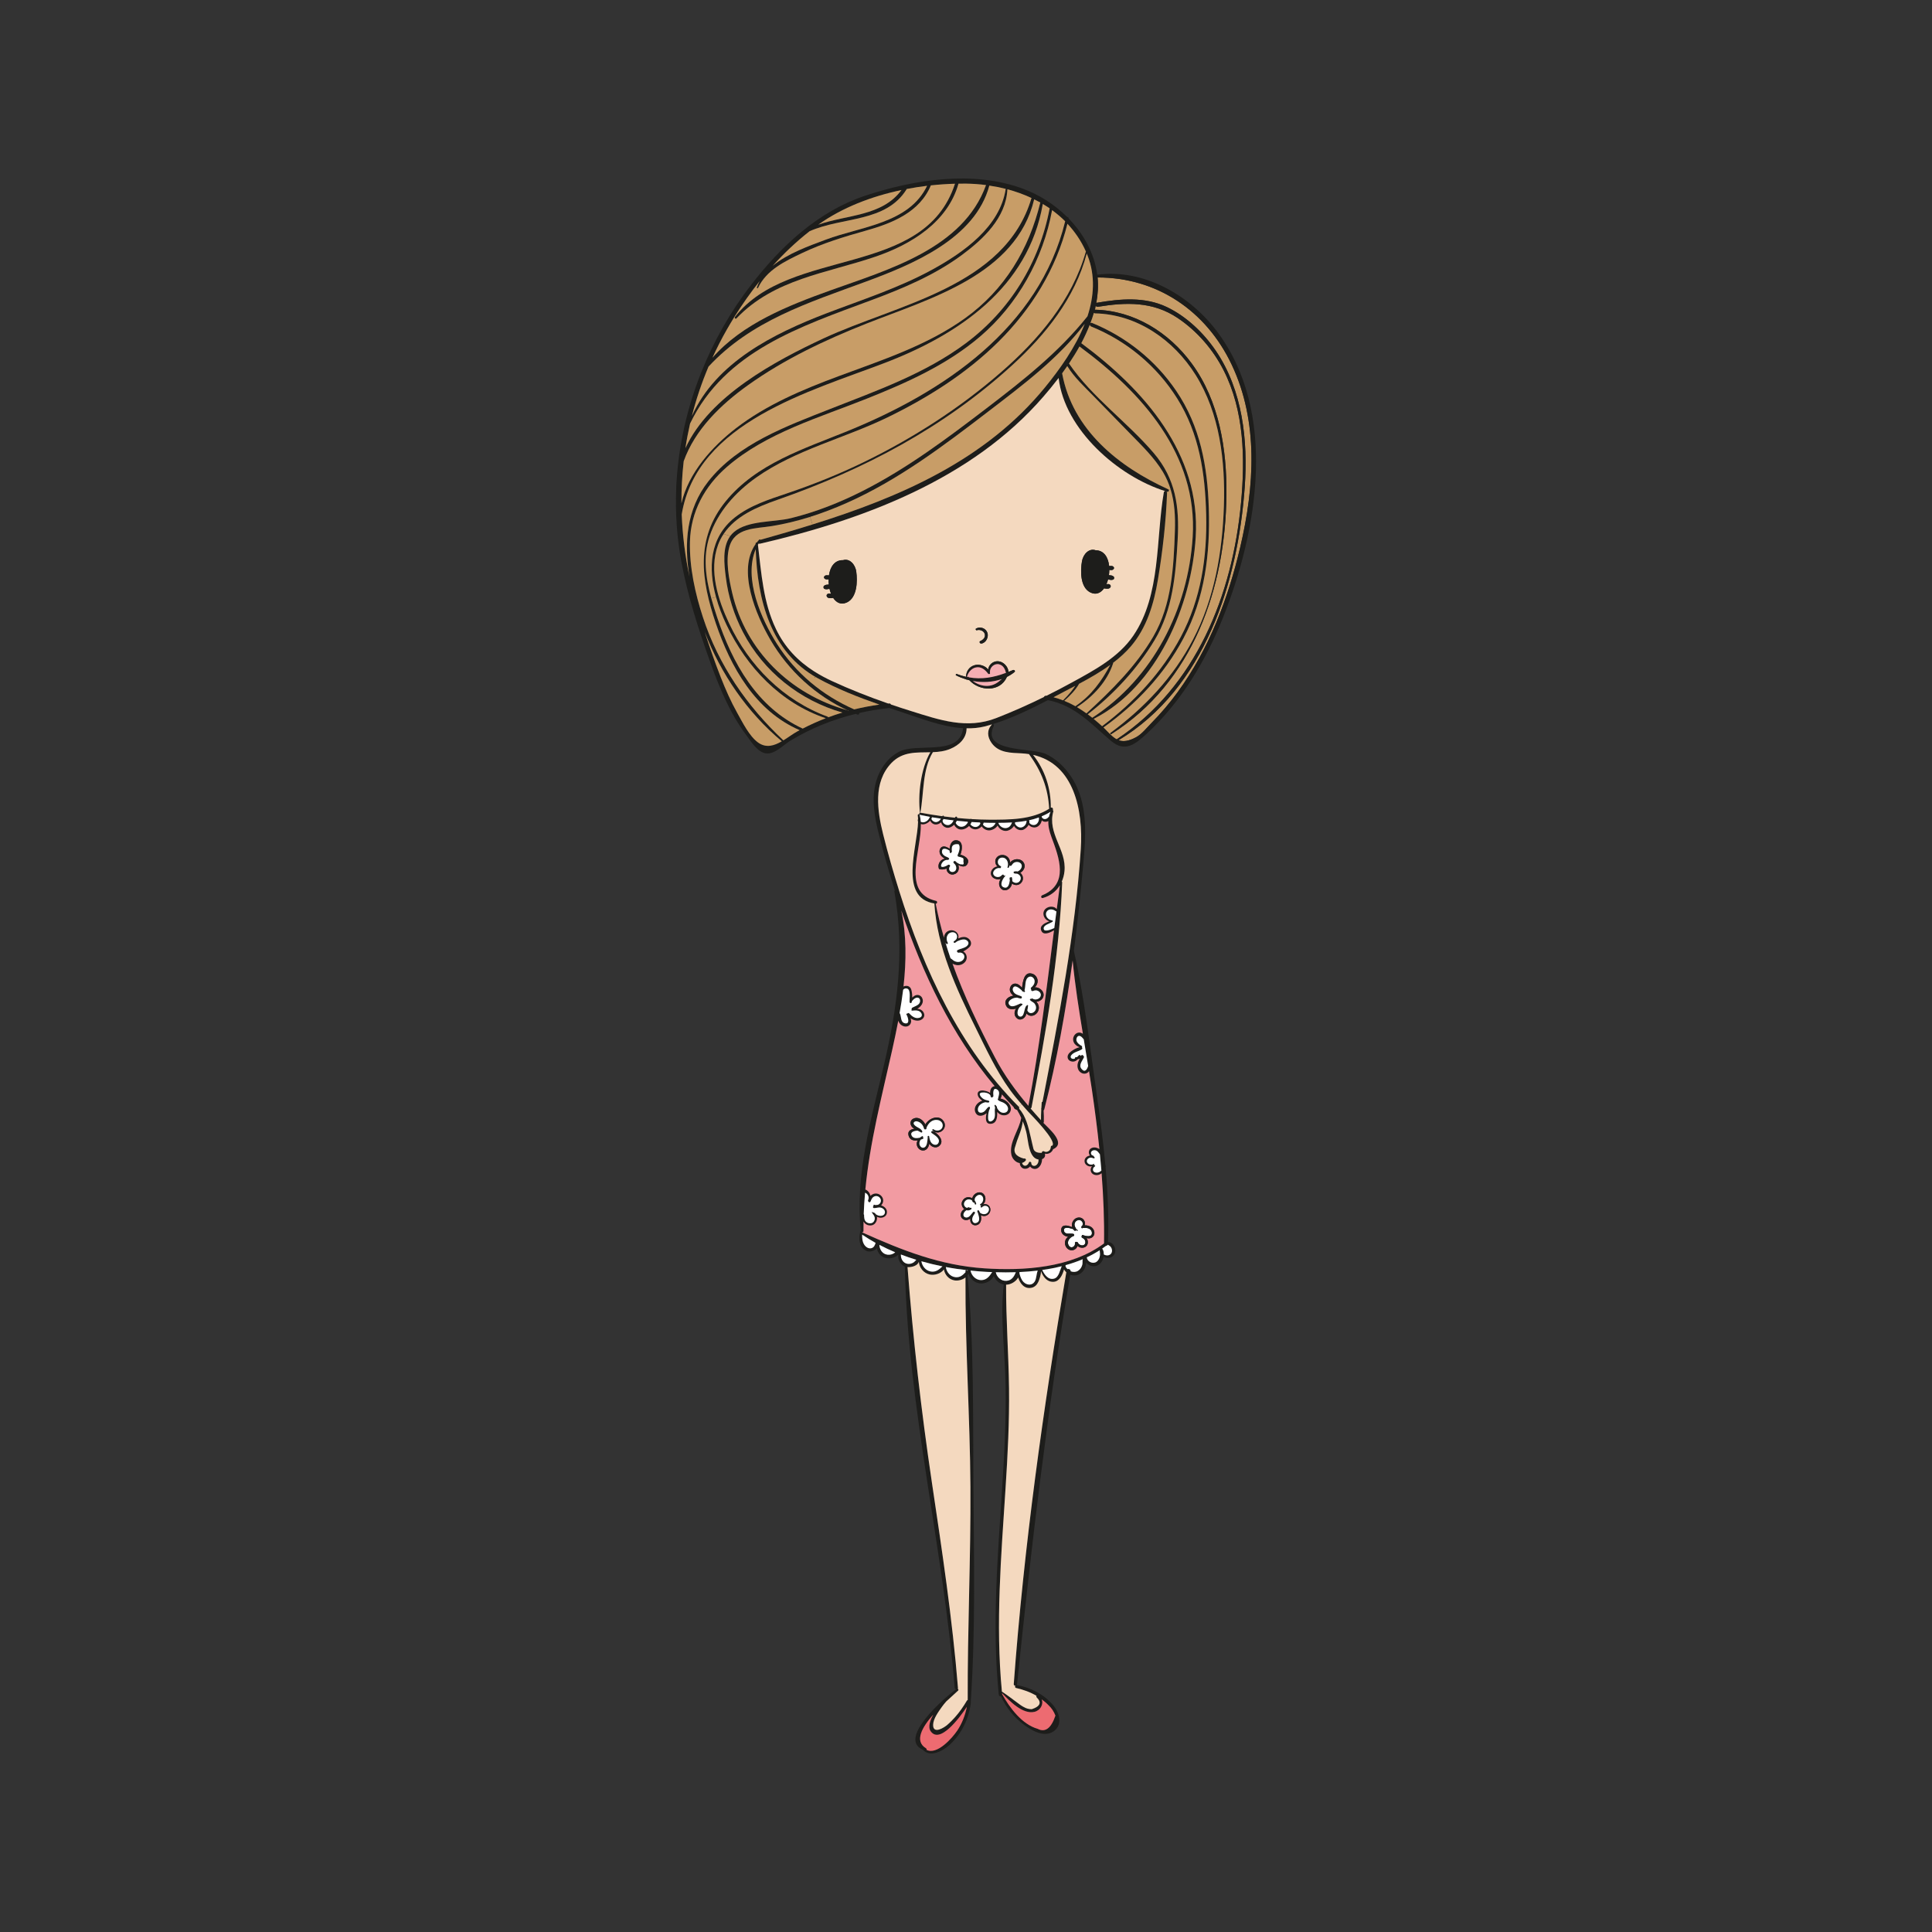 <?xml version="1.0" encoding="utf-8"?>
<!-- Generator: Adobe Illustrator 16.0.0, SVG Export Plug-In . SVG Version: 6.00 Build 0)  -->
<!DOCTYPE svg PUBLIC "-//W3C//DTD SVG 1.1 Tiny//EN" "http://www.w3.org/Graphics/SVG/1.1/DTD/svg11-tiny.dtd">
<svg version="1.1" baseProfile="tiny" id="Layer_1" xmlns="http://www.w3.org/2000/svg" xmlns:xlink="http://www.w3.org/1999/xlink"
	 x="0px" y="0px" width="350px" height="350px" viewBox="0 0 350 350" overflow="scroll" xml:space="preserve">
<rect x="0" y="0" width="350" height="350" fill="#333333" stroke="none"/>
<g>
	<path fill="#C89D67" d="M225.496,88.209c0.599-8.399-0.388-17.526-5.232-24.652c-2.2-3.238-5.303-6.224-8.869-7.925
		c-4.012-1.917-8.435-1.513-12.693-0.78c-0.04,0.005-0.069,0.023-0.099,0.035c0.286-1.537,0.392-3.085,0.233-4.623
		c10.775-0.005,19.68,6.054,24.29,15.779c4.915,10.365,4.117,22.154,1.565,33.035c-2.182,9.309-5.66,18.494-11.32,26.272
		c-1.448,1.989-3.044,3.872-4.773,5.625c-0.793,0.804-1.749,2.018-2.746,2.558c-1.425,0.78-2.411,0.856-3.214,0.563
		C218.251,124.711,224.271,105.437,225.496,88.209z"/>
	<path fill="#C89D67" d="M221.671,67.082c3.731,7.355,3.906,15.937,3.156,23.979c-1.56,16.746-8.125,33.316-22.53,42.883
		c-0.428-0.229-0.81-0.557-1.185-0.933l0.041-0.041c0.04,0.047,0.1,0.064,0.164,0.023c14.853-9.42,20.688-26.494,20.864-43.358
		c0.081-8.259-1.297-16.999-6.299-23.803c-4.142-5.631-10.407-9.555-17.492-9.725c-0.023,0-0.042,0.012-0.064,0.012
		c0.012-0.041,0.022-0.082,0.035-0.123c0.012-0.024,0.023-0.041,0.035-0.059c0.029-0.047,0.023-0.082,0.006-0.117
		c0.035-0.146,0.064-0.288,0.094-0.434c0.082,0.129,0.224,0.217,0.405,0.188c5.125-0.839,9.953-0.974,14.446,2.035
		C216.856,59.966,219.764,63.316,221.671,67.082z"/>
	<path fill="#1D1D1B" d="M220.375,59.914c11.156,14.699,7.495,36.208,1.126,52.109c-3.108,7.755-7.525,15.11-13.685,20.823
		c-2.123,1.971-4.018,3.531-6.552,1.366c-3.648-3.12-6.54-6.428-11.427-7.373c-3.208,1.66-6.574,3.296-9.977,4.341
		c0.141,0.017,0.252,0.188,0.176,0.34c-2.393,4.81,6.945,3.953,9.351,5.033c1.924,0.868,3.502,2.405,4.656,4.147
		c3.291,4.939,2.629,11.168,2.117,16.775c-0.451,4.91-0.979,9.849-1.619,14.781c1.972,8.7,2.945,17.761,4.218,26.583
		c0.587,4.083,1.121,8.189,1.496,12.307c0.048,0.029,0.082,0.077,0.064,0.141c-0.012,0.036-0.029,0.071-0.041,0.106
		c0.404,4.54,0.61,9.091,0.446,13.648c0.012-0.006,0.018-0.012,0.022-0.012c0.54-0.07,1.009,0.452,1.186,0.902
		c0.2,0.494,0.159,1.074-0.188,1.49c-0.463,0.553-1.244,0.575-1.824,0.246c-0.023,0.112-0.041,0.212-0.07,0.307
		c-0.177,0.592-0.586,1.138-1.19,1.337c-0.682,0.229-1.496-0.047-1.913-0.599c0.012,0.399-0.117,0.833-0.264,1.132
		c-0.305,0.64-0.91,1.114-1.625,1.197c-0.329,0.04-0.663-0.006-0.974-0.124c-4.164,24.625-7.068,49.336-9.631,74.171
		c-0.012,0.075-0.041,0.136-0.082,0.176c0.012,0,0.029,0,0.046,0c2.482,0.439,4.945,1.707,6.582,3.66
		c1.103,1.313,1.771,3.52,0.094,4.704c-1.694,1.19-3.906-0.076-5.309-1.103c-1.865-1.367-3.296-3.133-4.246-5.22
		c-0.171,0.023-0.375-0.064-0.399-0.288c-1.262-12.453-0.193-24.916,0.604-37.364c0.405-6.229,0.733-12.47,0.628-18.716
		c-0.099-6.06-1.026-12.189-0.334-18.237c-0.833-0.151-1.495-0.774-1.801-1.548c-0.422,0.909-1.542,1.467-2.522,1.349
		c-1.015-0.117-1.765-0.856-2.064-1.776c-0.047,0.116-0.105,0.228-0.176,0.328c1.202,12.669,0.974,25.656,1.073,38.367
		c0.101,12.915,0.382,26.007-0.487,38.899c0.018,0.035,0.029,0.077,0.024,0.129c-0.376,2.939-1.678,5.69-3.901,7.689
		c-1.314,1.174-3.537,2.276-4.821,0.827c-4.64-2.023,4.165-9.613,6.059-10.933c-0.135-0.019-0.258-0.105-0.275-0.275
		c-2.064-25.486-8.494-50.714-9.027-76.317c-0.827-0.347-1.313-1.278-1.173-2.147c-0.61,0.64-1.801,0.827-2.552,0.534
		c-0.757-0.305-1.208-0.962-1.325-1.689c-0.417,0.481-1.309,0.728-1.86,0.499c-1.472-0.615-1.478-2.394-1.12-3.695
		c0.011-0.029,0.029-0.047,0.052-0.065c-1.038-9.994,1.848-20,4.124-29.632c2.516-10.67,3.895-20.871,1.959-31.756
		c-0.017-0.083,0.03-0.136,0.088-0.159c-1.038-3.303-2.006-6.634-2.845-9.99c-0.809-3.203-1.49-6.651-0.511-9.901
		c0.675-2.234,2.159-4.323,4.306-5.338c1.49-0.704,3.877-0.574,6.088-0.709c0.053-0.023,0.112-0.023,0.165-0.012
		c2.569-0.17,4.863-0.745,5.162-3.46c-3.825-0.229-7.755-1.813-11.209-2.945c-0.722-0.235-1.45-0.475-2.177-0.722
		c-0.011,0.006-0.023,0.012-0.034,0.018c-1.813,0.188-3.602,0.493-5.368,0.891c-0.012,0.194-0.152,0.37-0.381,0.282
		c-0.094-0.042-0.188-0.083-0.287-0.118c-4.165,1.015-8.177,2.627-11.866,4.88c-1.262,0.769-2.886,2.563-4.493,2.264
		c-1.49-0.276-2.651-2.206-3.473-3.303c-3.009-4.024-4.921-8.728-6.599-13.426c-2.094-5.872-4.023-11.849-5.156-17.984
		c-0.804-4.357-1.103-8.757-0.932-13.133c0-0.006-0.006-0.006-0.006-0.012c0-0.551,0.035-1.097,0.087-1.631
		c0.435-6.616,1.937-13.145,4.376-19.321c-0.006-0.029-0.006-0.059,0.012-0.088s0.035-0.053,0.053-0.076
		c2.258-5.673,5.308-11.051,9.068-15.914c5.396-6.98,12.136-13.303,20.646-16.125c8.916-2.956,19.626-4.622,28.642-1.243
		c2.928,1.091,5.689,2.851,7.948,5.097c0.14-0.006,0.287,0.105,0.27,0.275c2.716,2.792,4.656,6.294,5.18,10.183
		C207.137,48.664,215.412,53.386,220.375,59.914z M220.264,63.557c4.845,7.126,5.831,16.253,5.232,24.652
		c-1.226,17.228-7.245,36.502-22.858,45.887c0.803,0.293,1.789,0.217,3.214-0.563c0.997-0.54,1.953-1.753,2.746-2.558
		c1.729-1.753,3.325-3.636,4.773-5.625c5.66-7.778,9.139-16.963,11.32-26.272c2.552-10.88,3.35-22.67-1.565-33.035
		c-4.61-9.725-13.515-15.784-24.29-15.779c0.158,1.537,0.053,3.086-0.233,4.623c0.029-0.012,0.059-0.03,0.099-0.035
		c4.259-0.733,8.682-1.138,12.693,0.78C214.961,57.333,218.063,60.319,220.264,63.557z M224.827,91.061
		c0.75-8.042,0.575-16.624-3.156-23.979c-1.907-3.766-4.814-7.115-8.323-9.473c-4.493-3.009-9.321-2.875-14.446-2.035
		c-0.182,0.029-0.323-0.059-0.405-0.188c-0.029,0.146-0.059,0.288-0.094,0.434c0.018,0.035,0.023,0.07-0.006,0.117
		c-0.012,0.018-0.023,0.035-0.035,0.059c-0.013,0.042-0.023,0.082-0.035,0.123c0.022,0,0.041-0.012,0.064-0.012
		c7.085,0.17,13.351,4.094,17.492,9.725c5.002,6.804,6.38,15.544,6.299,23.803c-0.177,16.864-6.012,33.938-20.864,43.358
		c-0.064,0.042-0.124,0.024-0.164-0.023c-0.047-0.053-0.053-0.152,0.029-0.211c6.183-4.581,11.38-10.053,14.957-16.922
		c3.877-7.431,5.309-15.813,5.579-24.125c0.263-8.147-0.717-16.758-5.128-23.802c-3.965-6.323-10.599-10.969-18.2-11.139
		c-0.1-0.006-0.17-0.041-0.223-0.1c-0.182,0.633-0.399,1.267-0.641,1.894c0.071-0.076,0.177-0.111,0.307-0.064
		c6.188,2.528,11.484,6.769,15.245,12.306c4.363,6.429,5.671,13.679,5.905,21.315c0.259,8.183-0.709,16.201-4.593,23.515
		c-3.448,6.5-8.522,11.902-14.487,16.148c0.434,0.417,0.821,0.845,1.208,1.226c0.375,0.375,0.757,0.704,1.185,0.933
		C216.702,124.376,223.268,107.807,224.827,91.061z M213.923,115.361c3.647-6.875,4.774-14.429,4.586-22.148
		c-0.181-7.438-1.231-14.629-5.249-21.028c-3.695-5.883-9.168-10.441-15.603-13.04c-0.158-0.064-0.222-0.206-0.222-0.34
		c-0.441,1.138-0.969,2.264-1.549,3.367c11.396,8.44,21.637,20.025,20.729,35.112c-0.745,12.317-6.934,27.093-18.489,32.953
		c0.522,0.428,1.039,0.868,1.538,1.332c0.006-0.012,0.017-0.029,0.035-0.042C205.476,127.18,210.515,121.778,213.923,115.361z
		 M216.063,97.284c0.938-14.969-9.238-26.196-20.506-34.519c-0.586,1.056-1.231,2.088-1.9,3.091
		c4.153,6.094,10.582,10.622,15.361,16.23c3.965,4.657,4.663,9.725,4.323,15.696c-0.358,6.289-0.874,12.693-4.193,18.207
		c-3.073,5.109-7.379,9.772-12.095,13.415c0.275,0.205,0.551,0.417,0.821,0.627C208.914,122.852,215.243,110.352,216.063,97.284z
		 M212.844,96.181c0.088-2.581-0.041-5.103-0.769-7.502c-0.334-1.103-0.798-2.176-1.42-3.214c-1.536-2.545-3.713-4.646-5.771-6.757
		c-2.258-2.317-4.522-4.628-6.781-6.951c-1.671-1.725-3.495-3.385-4.756-5.443c-0.306,0.446-0.616,0.886-0.933,1.319
		c0,0.006,0.005,0.012,0.005,0.023c1.895,10.236,10.224,16.887,19.228,20.987c0.065,0.029,0.101,0.076,0.117,0.135
		c0.042,0.153-0.111,0.364-0.305,0.305c-0.054-0.018-0.105-0.035-0.158-0.053c0.07,0.053,0.13,0.129,0.123,0.234
		c-0.193,5.232-0.798,10.623-1.665,15.79c-0.722,4.323-2.014,8.693-4.928,12.077c-0.944,1.091-2.024,2.065-3.185,2.944
		c0.006,0.03,0.017,0.059,0.006,0.088c-1.073,3.308-3.679,6.083-6.558,7.937c0.592,0.346,1.167,0.727,1.725,1.132
		c4.533-4.159,9.015-8.587,12.124-13.949C212.28,109.537,212.626,102.674,212.844,96.181z M210.838,89.183
		c0.023-0.146,0.146-0.211,0.275-0.205c-8.564-2.669-18.253-11.145-19.333-20.506c-0.921,1.208-1.859,2.341-2.77,3.391
		c-12.944,14.951-32.553,22.283-51.329,26.635c-0.1,0.023-0.182,0.006-0.246-0.035c-0.047,0.076-0.089,0.153-0.129,0.229
		c0.622,5.185,0.967,10.458,3.261,15.245c1.613,3.373,4,5.83,6.974,7.725c0.036-0.023,0.076,0,0.082,0.047
		c0.963,0.604,1.989,1.156,3.074,1.66c3.32,1.537,6.745,2.88,10.212,4.083c0.047-0.006,0.1-0.012,0.147-0.018
		c0.181-0.018,0.299,0.07,0.351,0.193c1.209,0.411,2.423,0.809,3.637,1.185c5.191,1.63,10.147,3.344,15.45,1.267
		c2.921-1.137,5.795-2.416,8.615-3.806c0.071-0.147,0.219-0.27,0.424-0.235c0.012,0,0.028,0.005,0.041,0.005
		c1.589-0.786,3.155-1.607,4.704-2.458c4.035-2.205,8.369-4.528,11.027-8.423C210.363,107.73,209.365,97.659,210.838,89.183z
		 M201.329,227.042c0.182-0.281,0.152-0.668,0.012-0.962c-0.147-0.311-0.381-0.434-0.657-0.587
		c-0.059,0.118-0.182,0.183-0.305,0.193c-0.229,0.178-0.469,0.342-0.709,0.505c0.229,0.283,0.298,0.675,0.292,1.063
		C200.402,227.517,201.029,227.506,201.329,227.042z M200.004,225.26c0.064-4.265-0.111-8.5-0.44-12.717
		c-0.07,0.059-0.135,0.116-0.217,0.164c-0.399,0.223-0.927,0.259-1.325,0.011c-0.347-0.211-0.505-0.603-0.423-1.002
		c0.029-0.146,0.105-0.306,0.217-0.429c-0.639,0.176-1.442-0.328-1.343-1.067c0.053-0.435,0.416-0.756,0.827-0.856
		c0.047-0.012,0.101-0.023,0.152-0.029c-0.305-0.352-0.281-1.003,0.169-1.29c0.459-0.3,1.08-0.193,1.544,0.123
		c-0.37-3.613-0.839-7.227-1.372-10.845c-0.165-1.092-0.335-2.188-0.512-3.279c-0.035,0.046-0.058,0.105-0.104,0.152
		c-0.357,0.363-0.897,0.411-1.325,0.141c-0.88-0.551-0.805-1.73-0.246-2.498c-0.112,0.029-0.229,0.052-0.348,0.059
		c-0.222,0.223-0.48,0.398-0.797,0.421c-0.434,0.035-0.909-0.181-1.033-0.627c-0.14-0.498,0.229-0.944,0.604-1.22
		c0.388-0.287,0.985-0.656,1.52-0.757c-0.44-0.177-0.832-0.446-1.038-0.897c-0.218-0.48-0.117-1.045,0.246-1.425
		c0.37-0.388,0.903-0.446,1.349-0.153c0.024,0.019,0.041,0.041,0.064,0.06c-0.732-4.43-1.431-8.863-1.859-13.304
		c-1.237,9.104-2.868,18.172-5.138,26.995c-0.023,0.081-0.065,0.128-0.117,0.163c0.041,0.698,0.064,1.391,0.041,2.089
		c-0.006,0.076-0.035,0.135-0.077,0.175c0.007,0,0.013,0.006,0.013,0.013c0.856,0.932,4.165,3.613,1.818,4.722
		c-0.023,0.012-0.047,0.012-0.071,0.018c-0.081,0.27-0.299,0.521-0.515,0.663c-0.294,0.182-0.652,0.252-0.974,0.164
		c0.129,0.505-0.125,0.845-0.511,0.991c-0.013,0.662-0.311,1.378-0.851,1.665c-0.476,0.252-1.063,0.065-1.319-0.34
		c-0.306,0.382-0.898,0.552-1.338,0.323c-0.358-0.188-0.54-0.563-0.54-0.934c-0.698-0.081-1.354-0.751-1.514-1.495
		c-0.485-2.234,1.414-4.481,1.778-6.698c-0.223-0.486-0.469-0.962-0.751-1.425c-0.054-0.007-0.112-0.019-0.165-0.06
		c-0.216-0.07-0.422-0.246-0.445-0.446c-0.733-0.757-1.442-1.53-2.141-2.316c-0.024,0.265-0.101,0.528-0.235,0.751
		c1.114,0.152,2.394,1.496,1.648,2.558c-0.352,0.492-1.044,0.586-1.577,0.381c-0.288-0.11-0.505-0.3-0.681-0.522
		c0.036,0.985-0.07,2.13-1.215,2.165c-0.949,0.035-0.926-1.021-0.715-1.918c-0.651,0.54-1.619,0.732-2.018-0.147
		c-0.417-0.932,0.34-1.865,1.231-2.128c-0.229-0.153-0.434-0.34-0.592-0.553c-0.247-0.34-0.399-0.921,0.046-1.178
		c0.435-0.246,1.197-0.07,1.619,0.11c0.135,0.06,0.252,0.136,0.358,0.224c-0.013-0.294,0.029-0.586,0.182-0.827
		c0.146-0.24,0.381-0.376,0.639-0.416c-7.783-9.273-13.033-20.354-16.91-31.815c0.956,4.469,0.915,9.144,0.398,13.772
		c0.2-0.1,0.428-0.147,0.657-0.117c0.493,0.07,0.733,0.457,0.821,0.915c0.07,0.37,0.123,0.791,0.117,1.208
		c0.188-0.206,0.405-0.369,0.663-0.446c0.446-0.129,0.916,0.082,1.121,0.499c0.399,0.798-0.17,1.566-0.88,1.982
		c0.323,0.012,0.633,0.1,0.886,0.329c0.369,0.34,0.534,0.908,0.206,1.338c-0.546,0.703-1.613,0.557-2.312,0.052
		c0.071,0.171,0.112,0.353,0.106,0.546c-0.018,0.476-0.346,0.868-0.827,0.938c-0.487,0.07-0.998-0.193-1.279-0.599
		c-0.088-0.123-0.164-0.281-0.222-0.451c-0.347,1.818-0.728,3.618-1.121,5.373c-1.894,8.452-4.036,16.682-4.845,25.204
		c0.311,0.104,0.604,0.405,0.739,0.645c0.087,0.152,0.146,0.323,0.182,0.494c0.164-0.159,0.364-0.277,0.569-0.347
		c0.563-0.188,1.167,0.034,1.513,0.51c0.393,0.546,0.247,1.186-0.147,1.573c0.646,0.198,1.18,0.721,1.039,1.43
		c-0.1,0.517-0.598,0.805-1.091,0.815c-0.252,0.006-0.481-0.059-0.698-0.163c0.094,0.586-0.229,1.295-0.792,1.489
		c-0.458,0.158-0.997,0.053-1.36-0.27c-0.129-0.112-0.217-0.24-0.281-0.376c-0.012,0.569-0.018,1.139-0.012,1.712
		c0,0.16-0.105,0.229-0.223,0.229c0,0.024,0,0.041,0,0.064c0.029-0.006,0.064-0.006,0.105,0.013
		c7.173,3.226,14.054,5.936,22.001,6.463C185.486,230.251,194.044,229.693,200.004,225.26z M199.528,212.044
		c-0.082-0.974-0.176-1.947-0.269-2.927c-0.259-0.316-0.436-0.698-0.916-0.745c-0.218-0.018-0.504,0.054-0.627,0.258
		c-0.17,0.265-0.035,0.675,0.305,0.722c0.064,0.006,0.104,0.059,0.104,0.112c0.083,0.059,0.147,0.134,0.183,0.239
		c0.023,0.094-0.064,0.176-0.158,0.153c-0.275-0.065-0.439-0.211-0.745-0.111c-0.224,0.07-0.457,0.252-0.499,0.498
		c-0.117,0.604,0.757,0.927,1.186,0.634c0.111-0.077,0.229,0.094,0.141,0.182c-0.012,0.012-0.029,0.019-0.042,0.029
		c0.042-0.006,0.09,0,0.136,0.012c0.076,0.018,0.111,0.13,0.047,0.182c-0.205,0.171-0.375,0.288-0.375,0.588
		c-0.006,0.346,0.27,0.544,0.598,0.567C198.978,212.472,199.282,212.303,199.528,212.044z M199.271,227.394
		c0.018-0.151,0.006-0.298-0.005-0.445c-0.006-0.005-0.006-0.005-0.006-0.012c-0.007-0.006,0-0.012,0-0.018
		c-0.013-0.141-0.03-0.281-0.042-0.428c-0.746,0.481-1.525,0.909-2.329,1.284c0.041,0.811,1.12,1.273,1.766,0.805
		C199.036,228.303,199.224,227.847,199.271,227.394z M194.872,127.902c2.845-1.953,4.675-4.487,6.27-7.461
		c-1.777,1.296-3.719,2.405-5.654,3.437c-0.646,1.156-1.707,2.212-2.688,3.086c0.705,0.282,1.38,0.616,2.042,0.985
		C194.854,127.937,194.854,127.919,194.872,127.902z M197.006,57.298c1.174-3.59,1.443-7.327,0.035-10.958
		c-0.052-0.135-0.111-0.27-0.17-0.405c-2.135,8.065-7.431,14.693-13.532,20.254c-12.37,11.286-26.817,18.881-42.525,24.365
		c-3.625,1.267-7.566,2.921-9.725,6.183c-0.404,0.604-0.745,1.261-1.009,1.982c-1.701,4.646-0.006,9.948,2.006,14.212
		c3.607,7.661,9.825,13.942,17.837,16.893c0.064,0.023,0.099,0.07,0.117,0.124c0.851-0.317,1.707-0.604,2.569-0.863
		c-7.683-2.182-14.294-7.419-17.995-14.528c-1.631-3.126-2.705-6.535-3.133-10.037c-0.288-2.305-0.663-5.408,0.815-7.419
		c0.194-0.265,0.417-0.511,0.681-0.733c2.504-2.124,7.256-1.748,10.277-2.493c4.534-1.109,8.892-2.839,13.044-4.944
		c8.06-4.088,15.315-9.538,22.472-15.011C185.388,68.865,191.81,63.797,197.006,57.298z M197.129,193.099
		c-0.258-1.603-0.527-3.209-0.796-4.811c-0.194-0.217-0.377-0.481-0.623-0.586c-0.54-0.229-0.827,0.48-0.669,0.891
		c0.159,0.404,0.54,0.688,0.915,0.886c0.105,0.054,0.1,0.171,0.041,0.253c0.111,0.089,0.117,0.27-0.017,0.357
		c-0.588,0.398-1.354,0.452-1.859,1.015c-0.388,0.44,0,0.822,0.492,0.699c0.041-0.013,0.081-0.036,0.123-0.054
		c-0.029-0.105,0.023-0.234,0.171-0.229c0.075,0.007,0.146-0.006,0.211-0.018c0.129-0.106,0.24-0.234,0.352-0.347
		c0.104-0.11,0.275,0.007,0.246,0.13c0.082-0.042,0.171-0.094,0.259-0.146c0.134-0.07,0.298,0.046,0.292,0.182
		c0.083,0.022,0.142,0.1,0.112,0.182c-0.275,0.681-1.062,1.432-0.428,2.165C196.566,194.389,196.954,193.708,197.129,193.099z
		 M196.074,229.095c0.075-0.328-0.006-0.662,0.069-0.979c-0.99,0.423-2.022,0.781-3.085,1.074c-0.117,0.223,0.088,0.504,0.335,0.727
		c0.229-0.11,0.58,0.07,0.574,0.394c0.429,0.163,0.91,0.163,1.309-0.077C195.681,229.993,195.969,229.547,196.074,229.095z
		 M195.798,153.798c0.452-7.021-1.237-15.392-8.651-17.045c2.164,2.728,3.261,6.118,3.215,9.584
		c0.263-0.159,0.504,0.188,0.362,0.422c0.077,0.047,0.123,0.135,0.095,0.235c-1.12,4,2.41,6.886,2.023,10.81
		c-0.064,0.692-0.24,1.325-0.493,1.906c0.041,0.029,0.076,0.07,0.076,0.135c-0.533,13.62-2.984,27.388-5.549,40.755
		c-0.022,0.117-0.094,0.176-0.175,0.205c0.608,0.71,1.242,1.413,1.882,2.123c-0.006-0.646,0.019-1.29,0.053-1.936
		c-0.018-0.047-0.023-0.094-0.011-0.159c0.011-0.058,0.017-0.116,0.029-0.175c0.022-0.311,0.041-0.621,0.064-0.938
		c0.006-0.089,0.075-0.123,0.14-0.112C191.792,184.429,194.788,169.26,195.798,153.798z M194.795,124.241
		c-0.663,0.353-1.326,0.698-1.982,1.039c-0.645,0.34-1.297,0.686-1.959,1.032c0.592,0.152,1.167,0.346,1.729,0.563
		c0.523-0.516,1.021-1.056,1.484-1.624C194.332,124.934,194.561,124.587,194.795,124.241z M196.719,45.561
		c-0.851-1.913-1.994-3.578-3.344-5.027c-2.028,8.183-6.521,15.444-12.493,21.369c-5.801,5.753-12.828,10.182-20.148,13.736
		c-7.766,3.766-16.599,5.842-23.703,10.846c-3.771,2.663-7.009,6.235-8.488,10.676c-1.226,3.695-0.692,7.542,0.317,11.232
		c0.311,1.144,0.675,2.276,1.039,3.385c2.774,8.376,7.25,16.376,15.52,20.213c1.355-0.698,2.745-1.326,4.17-1.877
		c-8.141-2.739-14.335-9.232-17.972-16.905c-0.751-1.578-1.419-3.291-1.906-5.05c-1.426-5.185-1.208-10.746,3.407-14.412
		c2.769-2.199,6.247-3.285,9.543-4.399c4.74-1.601,9.374-3.466,13.873-5.654c8.875-4.323,17.297-9.731,24.752-16.212
		C188.131,61.533,194.209,54.412,196.719,45.561z M189.299,70.19c2.692-3.291,5.537-7.28,7.215-11.532
		c-4.745,6.258-11.222,11.092-17.409,15.837c-8.106,6.218-16.342,12.465-25.738,16.629c-2.152,0.956-4.364,1.806-6.611,2.516
		c-2.252,0.704-4.545,1.272-6.874,1.654c-2.974,0.493-6.775,0.211-7.772,3.836c-0.686,2.493-0.041,5.795,0.522,8.229
		c2.446,10.546,10.546,18.395,20.841,21.297c0.088,0.024,0.141,0.071,0.182,0.129c0.024-0.006,0.047-0.012,0.071-0.018
		c-5.925-2.698-10.898-7.25-14.172-12.893c-2.557-4.405-6.042-12.511-2.668-17.321c0-0.029,0-0.059,0-0.088
		c0-0.141,0.105-0.2,0.206-0.188c0.07-0.088,0.141-0.17,0.211-0.252c0.023-0.047,0.053-0.083,0.1-0.112
		c0.047-0.053,0.088-0.106,0.135-0.158c0.076-0.076,0.176-0.042,0.229,0.029c3.132-0.88,6.288-1.795,9.42-2.774
		C163.033,90.063,178.495,83.394,189.299,70.19z M193.171,230.485c-0.083-0.075-0.164-0.158-0.235-0.253
		c-0.059-0.075-0.123-0.169-0.176-0.269c-0.276,1.02-0.844,2.211-1.919,2.251c-1.196,0.048-1.864-0.919-2.251-1.917
		c-0.013,0.616-0.246,1.378-0.47,1.889c-0.241,0.539-0.646,0.974-1.237,1.103c-1.291,0.281-2.1-0.757-2.429-1.859
		c-0.417,0.763-1.35,1.296-2.188,1.309c-0.029,6.27,0.452,12.505,0.529,18.77c0.075,6.054-0.241,12.106-0.634,18.147
		c-0.792,12.254-1.831,24.524-0.657,36.79c0.955,0.627,1.859,1.319,2.774,1.999c0.369,0.276,0.745,0.569,1.155,0.781
		c0.457,0.275,0.95,0.41,1.483,0.41c1.508-0.498,1.818-1.196,0.933-2.094c-0.123-0.082-0.129-0.224-0.069-0.323
		c-1.156-0.692-2.399-1.12-3.708-1.426c-0.223-0.052-0.235-0.275-0.129-0.415c-0.158,0.006-0.311-0.083-0.292-0.288
		C185.498,280.121,188.987,255.162,193.171,230.485z M190.982,231.629c0.838-0.246,1.009-1.448,1.36-2.246
		c-1.16,0.294-2.34,0.522-3.536,0.686C189.217,230.938,189.909,231.934,190.982,231.629z M191.44,164.703
		c0.188-1.443,0.369-2.886,0.569-4.329c-0.676,1.097-1.714,1.918-3.087,2.312c-0.321,0.093-0.428-0.364-0.134-0.487
		c4.938-2.018,3.073-6.857,1.694-10.552c-0.369-1.009-0.609-1.953-0.568-2.898c-0.294,0.159-0.657,0.188-0.962,0.042
		c-0.089-0.042-0.152-0.1-0.224-0.165c-0.011,0.071-0.029,0.129-0.04,0.188c-0.129,0.446-0.446,0.845-0.88,1.015
		c-0.517,0.2-1.121,0-1.461-0.404c-0.233,0.458-0.733,0.862-1.126,0.944c-0.64,0.123-1.226-0.217-1.525-0.739
		c-0.311,0.504-0.927,0.886-1.455,0.903c-0.686,0.013-1.237-0.398-1.513-0.967c-0.317,0.516-1.026,0.88-1.565,0.874
		c-0.553-0.011-1.021-0.305-1.32-0.727c-0.317,0.357-0.798,0.574-1.272,0.533c-0.44-0.046-0.787-0.282-1.009-0.616
		c-0.446,0.458-1.115,0.745-1.684,0.628c-0.458-0.094-0.839-0.429-1.026-0.839c-0.364,0.357-0.845,0.592-1.291,0.54
		c-0.51-0.064-0.962-0.499-1.062-0.986c-0.305,0.276-0.703,0.44-1.091,0.393c-0.416-0.059-0.745-0.34-0.897-0.692
		c-0.311,0.358-0.768,0.616-1.172,0.669c-0.176,0.029-0.358,0-0.517-0.059c0.1,4.933-3.542,12.482,2.763,13.919
		c0.288,0.064,0.223,0.551-0.07,0.516c0,0,0,0-0.005-0.006c0.411,2.105,0.92,4.159,1.507,6.176c0-0.229,0.053-0.458,0.17-0.674
		c0.282-0.522,0.886-0.786,1.466-0.657c0.504,0.111,0.921,0.481,0.985,1.015c0.012,0.141,0.006,0.288-0.029,0.435
		c0.422-0.205,0.874-0.341,1.343-0.229c0.445,0.111,0.85,0.475,0.95,0.933c0.112,0.516-0.24,0.886-0.627,1.167
		c-0.217,0.164-0.487,0.346-0.774,0.487c0.581,0.305,0.862,1.161,0.417,1.794c-0.364,0.517-0.985,0.763-1.602,0.681
		c-0.24-0.036-0.51-0.117-0.756-0.246c2.082,5.806,4.763,11.368,7.672,16.946c1.707,3.272,3.767,6.076,6.07,8.792
		c2.014-10.558,3.291-21.163,4.641-31.792c-0.821,0.493-1.894,0.933-2.281,0.118c-0.458-0.974,0.634-1.46,1.442-1.754
		c-0.834-0.199-1.39-1.231-0.902-2.018C189.65,164.157,190.912,163.993,191.44,164.703z M190.994,168.127
		c0.128-1.009,0.264-2.017,0.394-3.026c-0.047,0.006-0.101-0.005-0.141-0.041c-0.458-0.376-1.251-0.481-1.619,0.076
		c-0.417,0.622,0.152,1.466,0.814,1.56c0.041,0.006,0.065,0.03,0.077,0.059c0.017,0,0.029-0.006,0.046-0.012
		c0.123-0.047,0.235,0.141,0.13,0.223c-0.44,0.346-1.842,0.604-1.596,1.384C189.252,168.82,190.261,168.462,190.994,168.127z
		 M192.965,40.088c-0.733-0.733-1.53-1.402-2.37-2.018c-1.624,8.816-6.211,17.069-13.044,22.899
		c-5.978,5.103-13.222,8.341-20.46,11.227c-8.593,3.438-18.266,6.206-25.386,12.371c-4.06,3.514-6.593,8.171-6.716,13.591
		c-0.105,4.575,0.938,9.332,2.353,13.661c2.821,8.658,7.965,16.107,14.575,22.307c0.886-0.546,1.743-1.197,2.57-1.648
		c0.128-0.07,0.258-0.129,0.381-0.199c-8.006-3.449-12.5-11.397-15.198-19.375c-2.64-7.795-3.73-15.297,1.795-22.089
		c5.561-6.828,14.235-9.526,22.096-12.729C170.963,71.006,188.267,59.397,192.965,40.088z M190.613,207.557
		c0.985-0.798-3.912-5.688-4.404-6.229c-0.388-0.429-0.775-0.856-1.145-1.29c-0.74-0.84-1.442-1.696-2.095-2.593
		c-2.521-3.479-4.352-7.479-6.252-11.314c-3.49-7.021-6.952-14.524-7.45-22.461c-6.47-1.026-3.074-10.136-2.951-14.816
		c-0.07-0.147-0.076-0.306-0.006-0.476c-0.005-0.234-0.017-0.463-0.053-0.668c-0.023-0.182,0.182-0.282,0.288-0.176
		c0.005,0.018,0.011,0.03,0.029,0.048c0.012,0.011,0.012,0.022,0.018,0.034c0.117,0.388,0.182,0.816,0.21,1.262
		c0.123,0.064,0.265,0.1,0.388,0.1c0.234-0.006,0.475-0.094,0.674-0.223c0.299-0.188,0.434-0.434,0.569-0.698
		c0.006-0.023,0.012-0.047,0.018-0.07c-0.593-0.111-1.191-0.229-1.783-0.364c-0.042-0.006-0.071-0.024-0.094-0.041
		c-0.006-0.018-0.018-0.036-0.029-0.048c-0.053-0.094,0.005-0.234,0.117-0.282c-0.405-3.22,0.135-7.989,1.872-10.974
		c-2.499,0.064-5.003-0.176-7.045,1.947c-3.349,3.491-2.558,8.676-1.502,12.916c0.863,3.461,1.854,6.897,2.921,10.306
		c4.493,14.335,10.927,28.261,21.638,39.035c0.117,0.118,0.123,0.252,0.076,0.37c0.628,0.674,1.032,1.495,1.36,2.41
		c0.316,0.886,0.528,1.808,0.739,2.722c0.106,0.459,0.206,0.922,0.317,1.385c0.041,0.182,0.081,0.364,0.129,0.54
		c0.1,0.675,0.621,0.985,1.571,0.932c-0.028-0.169,0.123-0.305,0.265-0.292c0.036-0.013,0.076-0.006,0.123,0.017
		c0.294,0.188,0.646,0.129,0.909-0.088c0.281-0.229,0.287-0.463,0.34-0.786C190.401,207.58,190.514,207.54,190.613,207.557z
		 M190.148,37.789c0.007-0.012,0.013-0.024,0.02-0.035c-0.412-0.282-0.828-0.546-1.256-0.798
		c-2.64,15.139-15.198,23.651-28.642,28.794c-13.438,5.145-34.038,10.705-36.772,27.445c0.147,3.748,0.616,7.52,1.402,11.274
		c-0.997-6.042-0.568-12.194,3.42-17.269c5.349-6.798,14.194-10.012,21.984-13.08c8.493-3.344,17.286-6.429,24.67-11.943
		C182.993,56.189,188.278,47.596,190.148,37.789z M191.199,310.803c-0.27-0.728-0.686-1.36-1.255-1.888
		c-0.375-0.394-0.798-0.746-1.237-1.068c0.387,0.897-0.224,2.029-1.332,2.275c-2.105,0.469-4.429-1.911-5.842-3.39
		c0.005,0.064,0.011,0.123,0.018,0.188c1.354,2.451,3.596,5.466,6.429,6.271C189.352,313.899,190.426,313.103,191.199,310.803z
		 M190.026,147.962c0.064-0.299,0.153-0.598,0.287-0.903c-0.516,0.329-1.056,0.598-1.606,0.827c0.022,0.065,0.034,0.129,0.047,0.2
		c0.094,0.141,0.228,0.246,0.398,0.287c0.294,0.065,0.592-0.094,0.775-0.329C189.956,148.003,189.99,147.979,190.026,147.962z
		 M190.062,146.513c-0.182-3.695-1.407-6.851-3.596-9.813c-0.018-0.024-0.029-0.053-0.036-0.083
		c-0.421-0.064-0.854-0.118-1.313-0.141c-2.001-0.1-4.188-0.064-5.479-1.877c-0.803-1.138-0.879-2.329,0.048-3.355
		c0.012-0.012,0.023-0.012,0.029-0.023c-0.445,0.135-0.897,0.264-1.35,0.382c-1.062,0.264-2.152,0.357-3.261,0.333
		c0,1.778-1.303,3.044-2.957,3.731c-1.021,0.422-2.077,0.551-3.144,0.592c-1.954,3.167-1.596,7.438-2.276,10.98
		c0.011-0.006,0.029-0.006,0.047-0.006c1.308,0.241,2.622,0.446,3.93,0.628c0.006-0.012,0.012-0.024,0.018-0.035
		c0.076-0.141,0.287-0.071,0.293,0.076c0.656,0.087,1.32,0.164,1.977,0.234c0.023-0.041,0.047-0.082,0.07-0.123
		c0.111-0.158,0.323-0.082,0.346,0.094c0,0.023-0.005,0.047,0,0.07c0.787,0.076,1.572,0.141,2.365,0.188
		c0.082-0.053,0.182-0.047,0.246,0.017c1.062,0.065,2.13,0.1,3.203,0.106C182.889,148.49,186.87,148.531,190.062,146.513z
		 M188.221,148.402c0.006-0.105-0.007-0.211-0.019-0.316c-0.58,0.211-1.174,0.387-1.778,0.516c0.071,0.141,0.071,0.299,0.048,0.458
		c0.271,0.405,0.909,0.552,1.313,0.223C188.043,149.077,188.19,148.731,188.221,148.402z M188.021,210.719
		c0.11-0.217,0.123-0.44,0.123-0.663c-0.329-0.046-0.663-0.199-0.921-0.487c-0.956-1.073-0.986-3.196-1.32-4.534
		c-0.164-0.669-0.375-1.296-0.621-1.9c-0.071,0.692-0.246,1.361-0.487,2.047c-0.17,0.5-0.381,0.986-0.551,1.484
		c-0.118,0.335-0.223,0.663-0.316,1.004c-0.423,1.091,0.1,1.83,1.565,2.223c0.246-0.106,0.492,0.17,0.293,0.387
		c-0.193,0.212-0.404,0.335-0.627,0.393c0.04,0.189,0.146,0.364,0.328,0.458c0.388,0.194,0.792-0.17,0.903-0.522
		c0.065-0.188,0.264-0.182,0.363-0.063c0.048,0.023,0.083,0.059,0.077,0.123c-0.035,0.416,0.375,0.645,0.733,0.504
		C187.768,211.094,187.927,210.912,188.021,210.719z M188.46,36.687c-0.363-0.2-0.739-0.388-1.108-0.569
		c-3.273,13.695-18.922,17.972-30.354,22.494c-7.513,2.975-14.887,6.453-21.485,11.163c-4.98,3.555-9.614,8.071-11.655,13.784
		c-0.288,2.522-0.423,5.062-0.405,7.607c1.25-5.484,5.566-10.265,9.86-13.579c5.561-4.282,12.119-7.027,18.652-9.455
		c7.854-2.916,16.025-5.561,22.893-10.505C182.009,52.476,186.407,45.156,188.46,36.687z M187.435,232.187
		c0.368-0.593,0.292-1.391,0.567-2.006c-1.103,0.129-2.217,0.217-3.319,0.265c0.006,0.088,0.006,0.175,0,0.263
		c0.152,0.559,0.347,1.155,0.768,1.567C186.025,232.832,186.964,232.926,187.435,232.187z M185.886,149.165
		c0.069-0.158,0.076-0.322,0.094-0.48c-0.688,0.128-1.379,0.217-2.082,0.275c0.006,0.082-0.007,0.165-0.024,0.247
		c0.252,0.516,0.839,0.885,1.408,0.615C185.563,149.693,185.773,149.446,185.886,149.165z M182.325,232.034
		c0.968-0.059,1.384-0.78,1.712-1.562c-1.231,0.042-2.457,0.037-3.647,0C180.583,231.377,181.362,232.099,182.325,232.034z
		 M186.865,35.871c-1.396-0.657-2.863-1.179-4.364-1.583c-0.252,5.19-4.405,9.08-8.353,11.983
		c-4.921,3.613-10.599,5.989-16.289,8.106c-12.746,4.751-26.519,9.209-32.848,22.359c-0.334,1.478-0.622,2.962-0.845,4.458
		c4.358-9.49,16.359-15.849,24.964-19.866C162.435,55.116,182.103,52.007,186.865,35.871z M182.601,201.028
		c0.106-0.521-0.311-0.979-0.728-1.22c-0.316-0.182-0.704-0.246-0.991-0.463c-0.047-0.013-0.076-0.041-0.094-0.083
		c-0.041-0.059-0.041-0.158,0.012-0.211c0.1-0.575,0.47-1.284-0.171-1.684c-0.785-0.486-0.715,0.739-0.668,1.156
		c0.018,0.146-0.094,0.234-0.223,0.252c-0.029,0.099-0.193,0.088-0.199-0.035c0-0.006-0.006-0.013-0.006-0.024
		c-0.041-0.029-0.076-0.069-0.088-0.123c-0.013-0.059-0.023-0.123-0.035-0.182c-0.293-0.428-1.067-0.551-1.531-0.487
		c-0.81,0.112-0.152,0.852,0.17,1.086c0.323,0.229,0.681,0.305,1.062,0.398c0.188,0.047,0.135,0.312-0.047,0.322
		c-0.176,0.013-0.353-0.011-0.527-0.058c-0.71,0.123-1.483,0.675-1.379,1.454c0.088,0.604,0.786,0.511,1.144,0.229
		c0.306-0.241,0.464-0.623,0.792-0.833c0.1-0.065,0.276,0.018,0.259,0.151c-0.018,0.158-0.082,0.317-0.171,0.47
		c-0.104,0.358-0.17,0.723-0.176,1.103c0,0.247-0.041,0.739,0.229,0.881c0.218,0.111,0.458-0.035,0.616-0.164
		c0.669-0.547,0.234-1.538,0.416-2.306c-0.041-0.117-0.076-0.24-0.1-0.358c-0.034-0.158,0.183-0.211,0.235-0.064
		c0.017,0.042,0.034,0.088,0.053,0.136c0.075,0.006,0.152,0.058,0.152,0.141c0,0.059,0.006,0.123,0.012,0.192
		c0.192,0.37,0.47,0.711,0.855,0.84C181.92,201.691,182.501,201.545,182.601,201.028z M182.284,150.009
		c0.627-0.088,0.862-0.521,1.055-1.015c-0.815,0.054-1.63,0.065-2.445,0.07c0,0.024-0.012,0.047-0.012,0.071
		C181.104,149.687,181.663,150.091,182.284,150.009z M180.365,149.07c-0.017,0-0.035,0-0.053,0c-0.703,0-1.413-0.011-2.116-0.041
		c-0.024,0.128-0.071,0.246-0.13,0.357c0.259,0.34,0.645,0.569,1.098,0.558c0.393-0.012,0.744-0.205,0.99-0.511
		C180.243,149.323,180.302,149.194,180.365,149.07z M182.196,34.211c-0.979-0.247-1.972-0.44-2.969-0.587
		c-2.569,9.62-13.93,14.289-22.359,17.392c-10.453,3.848-20.823,7.097-28.513,15.402c-1.237,2.928-2.246,5.913-3.009,8.939
		c4.365-9.737,14.817-14.934,24.313-18.576c6.481-2.481,13.139-4.604,19.251-7.954C174.588,45.713,181.158,41.073,182.196,34.211z
		 M179.738,230.462c0.006-0.006,0.006-0.006,0.012-0.012c-0.312-0.012-0.627-0.023-0.933-0.035c-0.991-0.053-1.994-0.135-2.997-0.24
		c0.17,0.927,0.95,1.73,1.936,1.73C178.747,231.899,179.258,231.2,179.738,230.462z M177.604,149.217
		c-0.023-0.07-0.047-0.141-0.064-0.216c-0.511-0.024-1.021-0.048-1.531-0.083c-0.042,0.146-0.118,0.288-0.206,0.422
		c0.176,0.229,0.428,0.399,0.722,0.457C177.04,149.892,177.386,149.604,177.604,149.217z M178.63,33.524
		c-1.202-0.158-2.417-0.24-3.62-0.258c-0.451-0.005-0.915,0-1.373,0.006c-1.953,6.951-8.511,10.992-14.998,13.209
		c-8.928,3.05-18.383,4.03-25.222,11.197c-0.176,0.182-0.416-0.082-0.27-0.27c9.966-12.805,34.279-6.921,39.857-24.125
		c-1.437,0.041-2.897,0.141-4.37,0.299c-2.035,4.892-7.021,6.869-11.813,8.212c-3.947,1.108-7.784,2.275-11.497,4.041
		c-3.103,1.479-6.476,3.073-8,6.329c-0.059,0.123-0.252,0.035-0.211-0.088c0.135-0.405,0.311-0.78,0.511-1.15
		c-1.648,2.059-3.167,4.224-4.552,6.435c-0.487,0.78-0.956,1.566-1.407,2.358c-0.957,1.672-1.813,3.367-2.599,5.085
		c5.432-6.194,13.784-9.473,21.351-12.194C160.856,48.857,174.477,45.062,178.63,33.524z M175.31,307.971
		c-0.047-12.84,0.569-25.698,0.493-38.549c-0.07-12.658-0.961-25.346-0.897-37.998c-0.563,0.452-1.391,0.651-2.042,0.522
		c-0.998-0.188-1.701-1.015-1.866-1.972c-0.557,0.757-1.671,1.108-2.569,0.915c-1.109-0.24-1.882-1.22-1.977-2.31
		c-0.205,0.715-1.273,1.025-2.047,0.967c1.003,13.074,2.481,26.02,4.411,38.995c1.842,12.369,3.719,24.74,4.728,37.217
		c0.006,0.076-0.011,0.129-0.047,0.176c0.117,0.047,0.194,0.217,0.082,0.322c-0.434,0.417-1.243,1.12-2.158,1.977
		c-0.282,0.317-0.552,0.646-0.804,1.003c-0.61,0.868-1.56,2.147-1.572,3.238c-0.023,1.776,2.012,0.499,2.604-0.029
		c0.475-0.416,0.921-0.868,1.343-1.338c0.827-0.927,1.531-1.936,2.159-3.009C175.192,308.028,175.251,307.993,175.31,307.971z
		 M175.38,171.12c0.264-0.476-0.265-0.903-0.716-0.933c-0.44-0.029-0.927,0.188-1.32,0.364c-0.105,0.112-0.229,0.206-0.381,0.252
		c-0.182,0.053-0.288-0.211-0.129-0.299c0.088-0.046,0.165-0.1,0.229-0.152c0.012-0.035,0.035-0.071,0.082-0.094
		c0.006-0.006,0.012-0.012,0.018-0.012c0.152-0.17,0.246-0.387,0.217-0.657c-0.047-0.451-0.422-0.733-0.862-0.704
		c-0.968,0.052-1.273,1.162-0.821,1.9c0.1,0.158-0.135,0.34-0.258,0.199c-0.064-0.07-0.117-0.146-0.164-0.229
		c0.287,0.956,0.598,1.901,0.92,2.844c0.253,0.142,0.44,0.364,0.698,0.5c0.357,0.181,0.739,0.234,1.12,0.093
		c0.405-0.152,0.78-0.574,0.669-1.044c-0.088-0.353-0.411-0.581-0.751-0.586c-0.076,0.012-0.152,0.023-0.223,0.023
		c-0.017,0.005-0.029,0.005-0.041,0.005c-0.023,0.012-0.036,0-0.053,0c0,0,0,0-0.005,0c0,0,0,0,0-0.005
		c-0.018,0-0.042-0.006-0.053-0.018c-0.199-0.059-0.282-0.334-0.07-0.452C174.055,171.8,175.028,171.759,175.38,171.12z
		 M175.333,230.169c-0.006-0.018-0.006-0.029-0.006-0.047c-1.326-0.147-2.657-0.34-3.983-0.592c0.118,0.915,0.798,1.753,1.754,1.847
		c0.839,0.075,1.308-0.369,1.807-0.892c0-0.082,0-0.17,0-0.259c0.005-0.181,0.246-0.175,0.281-0.017
		C175.233,230.175,175.28,230.162,175.333,230.169z M175.327,149.012c-0.006-0.047-0.012-0.094-0.018-0.141
		c-0.663-0.053-1.326-0.111-1.982-0.182c-0.047,0.129-0.118,0.252-0.2,0.375c0.182,0.423,0.64,0.751,1.115,0.71
		C174.782,149.728,175.075,149.394,175.327,149.012z M173.403,313.53c0.886-1.319,1.449-2.785,1.754-4.329
		c-1.414,2.136-4.863,6.682-6.517,4.487c-0.646-0.856-0.053-2.17,0.422-3.066c-2.024,2.286-3.46,4.803-1.302,6.099
		c0.105,0.065,0.123,0.183,0.088,0.275C169.737,317.994,172.488,314.885,173.403,313.53z M172.001,149.423
		c0.416-0.165,0.592-0.47,0.751-0.804c-0.61-0.077-1.226-0.146-1.836-0.241c-0.042,0.105-0.1,0.199-0.165,0.293
		C170.764,149.223,171.485,149.622,172.001,149.423z M169.731,148.906c0.352-0.088,0.563-0.322,0.728-0.599
		c-0.54-0.081-1.08-0.157-1.619-0.252c-0.023,0.1-0.065,0.2-0.112,0.299C168.875,148.731,169.315,149.006,169.731,148.906z
		 M168.582,230.339c0.92,0.176,1.56-0.335,2.152-0.927c-1.284-0.259-2.558-0.563-3.818-0.922
		C167.063,229.37,167.661,230.157,168.582,230.339z M166.594,184.365c0.721-0.235,0.375-1.027-0.182-1.228
		c-0.375-0.134-0.809-0.087-1.197-0.052c-0.118,0.012-0.141-0.164-0.047-0.211c-0.047-0.112-0.029-0.246,0.105-0.329
		c0.546-0.311,1.461-0.486,1.408-1.303c-0.023-0.398-0.352-0.609-0.728-0.48c-0.305,0.105-0.557,0.357-0.756,0.628
		c-0.018,0.064-0.023,0.134-0.041,0.2c-0.064,0.188-0.281,0.163-0.352,0.011c-0.024-0.023-0.029-0.053-0.029-0.094
		c-0.041-0.593,0.275-2.212-0.451-2.422c-0.312-0.088-0.54,0.017-0.71,0.216c-0.176,1.427-0.399,2.84-0.645,4.242
		c0.023,0.017,0.047,0.034,0.064,0.069c0.276,0.587,0.077,1.613,0.938,1.771c0.956,0.182,0.493-1.207,0.235-1.595
		c-0.07-0.1,0.071-0.217,0.165-0.158c0.059-0.106,0.24-0.159,0.334-0.059C165.186,184.101,165.819,184.622,166.594,184.365z
		 M165.479,228.72c0.211-0.134,0.346-0.334,0.522-0.498c-0.944-0.288-1.883-0.604-2.804-0.963c-0.024,0.763,0.364,1.544,1.185,1.69
		C164.757,229.013,165.156,228.92,165.479,228.72z M167.954,33.659c-1.226,0.147-2.452,0.34-3.677,0.575c0,0,0,0.006-0.006,0.006
		c-3.771,6.136-11.679,4.998-17.614,7.654c-2.387,1.872-4.616,3.983-6.675,6.259c2.751-2.27,6.699-3.643,9.62-4.739
		C155.988,41.009,164.664,40.511,167.954,33.659z M161.801,227.125c0.147-0.071,0.265-0.165,0.37-0.265
		c-0.974-0.41-1.93-0.856-2.862-1.343c0.023,0.728,0.428,1.466,1.138,1.707C160.886,227.377,161.391,227.33,161.801,227.125z
		 M160.305,219.722c0.094-0.486-0.34-0.873-0.78-0.955c-0.411-0.083-0.786,0.104-1.191,0.094c-0.199-0.006-0.252-0.252-0.099-0.358
		c0.005,0,0.011-0.006,0.011-0.006c-0.07-0.111,0.024-0.299,0.165-0.24c0.088,0.041,0.175,0.052,0.258,0.059
		c0.118-0.023,0.241-0.042,0.37-0.042c0.499-0.188,0.78-0.826,0.317-1.319c-0.288-0.305-0.722-0.357-1.073-0.146
		c-0.346,0.205-0.44,0.552-0.593,0.892c-0.076,0.164-0.364,0.124-0.393-0.053c0-0.005,0-0.017,0-0.023
		c-0.052-0.035-0.076-0.1-0.041-0.171c0.029-0.046,0.035-0.099,0.053-0.152c0.011-0.052,0.023-0.11,0.047-0.164
		c0.035-0.281-0.059-0.574-0.258-0.797c-0.1-0.112-0.235-0.206-0.381-0.271c-0.118,1.303-0.199,2.611-0.247,3.925
		c0.035,0.011,0.059,0.035,0.065,0.088c0.011,0.445,0.011,0.979,0.387,1.29c0.252,0.206,0.61,0.3,0.927,0.223
		c0.37-0.094,0.593-0.41,0.627-0.779c0.03-0.358-0.135-0.628-0.357-0.893c-0.036-0.041-0.047-0.075-0.047-0.116
		c-0.036-0.042-0.076-0.077-0.112-0.117c-0.052-0.06,0.018-0.171,0.088-0.118c0.047,0.029,0.094,0.064,0.135,0.094
		c0.041-0.012,0.082-0.012,0.129,0.006c0.176,0.077,0.299,0.2,0.393,0.34c0.141,0.089,0.293,0.159,0.446,0.206
		C159.584,220.332,160.211,220.25,160.305,219.722z M157.836,226.127c0.499-0.123,0.663-0.54,0.786-0.968
		c-0.839-0.463-1.648-0.961-2.435-1.496c-0.017,0.634,0.03,1.279,0.376,1.819C156.827,225.893,157.32,226.25,157.836,226.127z
		 M148.246,40.698c5.227-1.836,11.549-1.496,15.063-6.27C157.854,35.578,152.557,37.619,148.246,40.698z M154.751,128.512
		c1.501-0.364,3.021-0.657,4.558-0.868c-3.854-1.343-7.708-2.863-11.233-4.81c-8.499-4.704-10.88-14.253-11.168-23.339
		c-2.258,5.332,1.033,12.734,3.854,17.162C144.146,121.966,149.02,126.001,154.751,128.512z M137.342,134.518
		c1.46,1.044,2.897,0.581,4.288-0.229c-6.271-5.238-11.045-12.211-13.978-19.843c0.897,2.78,1.859,5.537,2.921,8.247
		c0.868,2.211,1.824,4.387,2.985,6.458C134.52,130.864,135.74,133.369,137.342,134.518z"/>
	<path fill="#C89D67" d="M216.591,67.909c4.411,7.044,5.391,15.655,5.128,23.802c-0.271,8.312-1.702,16.694-5.579,24.125
		c-3.577,6.869-8.774,12.342-14.957,16.922c-0.082,0.059-0.076,0.158-0.029,0.211l-0.041,0.041c-0.387-0.381-0.774-0.81-1.208-1.226
		c5.965-4.246,11.039-9.648,14.487-16.148c3.884-7.314,4.852-15.333,4.593-23.515c-0.234-7.636-1.542-14.887-5.905-21.315
		c-3.761-5.537-9.058-9.778-15.245-12.306c-0.13-0.047-0.235-0.012-0.307,0.064c0.241-0.627,0.459-1.261,0.641-1.894
		c0.053,0.059,0.123,0.093,0.223,0.1C205.992,56.94,212.626,61.586,216.591,67.909z"/>
	<path fill="#C89D67" d="M218.509,93.213c0.188,7.719-0.938,15.273-4.586,22.148c-3.408,6.417-8.447,11.819-14.224,16.165
		c-0.019,0.012-0.029,0.03-0.035,0.042c-0.499-0.463-1.016-0.903-1.538-1.332c11.556-5.86,17.744-20.635,18.489-32.953
		c0.908-15.086-9.332-26.671-20.729-35.112c0.58-1.103,1.107-2.229,1.549-3.367c0,0.135,0.063,0.276,0.222,0.34
		c6.435,2.599,11.907,7.156,15.603,13.04C217.277,78.584,218.328,85.775,218.509,93.213z"/>
	<path fill="#C89D67" d="M195.558,62.765c11.268,8.323,21.444,19.55,20.506,34.519c-0.82,13.068-7.149,25.568-18.188,32.747
		c-0.271-0.21-0.546-0.422-0.821-0.627c4.716-3.643,9.021-8.306,12.095-13.415c3.319-5.514,3.835-11.918,4.193-18.207
		c0.34-5.971-0.358-11.039-4.323-15.696c-4.779-5.608-11.208-10.136-15.361-16.23C194.326,64.853,194.972,63.82,195.558,62.765z"/>
	<path fill="#C89D67" d="M212.075,88.679c0.728,2.399,0.856,4.921,0.769,7.502c-0.218,6.493-0.563,13.356-3.9,19.104
		c-3.109,5.362-7.591,9.79-12.124,13.949c-0.558-0.405-1.133-0.786-1.725-1.132c2.879-1.854,5.484-4.628,6.558-7.937
		c0.011-0.029,0-0.058-0.006-0.088c1.16-0.879,2.24-1.853,3.185-2.944c2.914-3.384,4.206-7.754,4.928-12.077
		c0.867-5.167,1.472-10.558,1.665-15.79c0.007-0.105-0.053-0.182-0.123-0.234c0.053,0.018,0.104,0.035,0.158,0.053
		c0.193,0.059,0.347-0.152,0.305-0.305L212.075,88.679z"/>
	<path fill="#C89D67" d="M212.075,88.679l-0.312,0.1c-0.017-0.059-0.052-0.105-0.117-0.135c-9.004-4.1-17.333-10.751-19.228-20.987
		c0-0.012-0.005-0.017-0.005-0.023c0.316-0.434,0.627-0.874,0.933-1.319c1.261,2.059,3.085,3.719,4.756,5.443
		c2.259,2.322,4.523,4.633,6.781,6.951c2.059,2.111,4.235,4.211,5.771,6.757C211.277,86.503,211.741,87.576,212.075,88.679z"/>
	<path fill="#F4D9BF" d="M211.113,88.978c-0.129-0.006-0.252,0.059-0.275,0.205c-1.473,8.476-0.475,18.547-5.531,25.979
		c-2.658,3.895-6.992,6.218-11.027,8.423c-1.549,0.851-3.115,1.672-4.704,2.458c-0.013,0-0.029-0.005-0.041-0.005
		c-0.205-0.035-0.353,0.088-0.424,0.235c-2.82,1.39-5.694,2.669-8.615,3.806c-5.303,2.077-10.259,0.364-15.45-1.267
		c-1.214-0.376-2.428-0.774-3.637-1.185c-0.052-0.123-0.17-0.211-0.351-0.193c-0.047,0.006-0.1,0.011-0.147,0.018
		c-3.467-1.203-6.892-2.546-10.212-4.083c-1.085-0.504-2.111-1.056-3.074-1.66c-0.005-0.047-0.046-0.07-0.082-0.047
		c-2.974-1.895-5.361-4.352-6.974-7.725c-2.294-4.786-2.64-10.06-3.261-15.245c0.041-0.076,0.082-0.153,0.129-0.229
		c0.064,0.042,0.146,0.059,0.246,0.035c18.775-4.352,38.384-11.684,51.329-26.635c0.91-1.05,1.849-2.183,2.77-3.391
		C192.86,77.833,202.549,86.309,211.113,88.978z M201.728,103.108c0.112-0.124,0.112-0.282,0.013-0.405
		c-0.211-0.246-0.511-0.176-0.805-0.164c0,0,0,0-0.005,0c-0.158-1.543-0.915-2.845-2.452-2.856
		c-1.132-0.405-2.229,0.633-2.469,1.994c-0.3,1.684-0.353,4.687,1.483,5.631c1.045,0.534,1.912,0.123,2.522-0.728
		c0.04,0.006,0.076,0.024,0.117,0.03c0.327,0.047,0.757,0.117,0.986-0.164c0.146-0.17,0.146-0.411-0.061-0.545
		c-0.205-0.135-0.404-0.095-0.621-0.064c0.118-0.276,0.223-0.575,0.306-0.88c0.011,0,0.029,0.006,0.04,0.012
		c0.317,0.076,0.569,0.164,0.88,0.029c0.206-0.088,0.235-0.404,0.083-0.545c-0.241-0.229-0.527-0.223-0.845-0.258h-0.006
		c0.04-0.317,0.064-0.634,0.069-0.95C201.241,103.272,201.523,103.336,201.728,103.108z M183.785,121.749
		c0.217-0.176-0.053-0.458-0.27-0.364c-0.275,0.117-0.546,0.229-0.815,0.334c-0.058-0.974-0.956-1.9-1.93-1.929
		c-0.897-0.03-1.653,0.65-1.754,1.489c-0.563-0.692-1.602-1.009-2.439-0.78c-1.039,0.288-1.549,1.15-1.573,2.112
		c-0.551-0.123-1.109-0.288-1.683-0.511c-0.147-0.052-0.252,0.182-0.112,0.252c0.575,0.288,1.185,0.528,1.819,0.722c0,0,0,0,0,0.005
		c0.005,0.042,0.059,0.047,0.082,0.018c0.17,0.053,0.334,0.094,0.504,0.135c1.795,1.988,5.525,2.217,6.787-0.569
		c0-0.012,0.006-0.023,0.006-0.035C182.895,122.388,183.357,122.095,183.785,121.749z M177.779,116.587
		c0.856-0.112,1.366-1.191,1.098-1.959c-0.294-0.833-1.285-1.167-2.042-0.768c-0.164,0.088-0.059,0.363,0.123,0.311
		c0.54-0.17,1.244,0.088,1.432,0.651c0.199,0.627-0.276,1.085-0.792,1.308C177.316,116.252,177.526,116.616,177.779,116.587z
		 M153.431,109.132c1.865-0.875,1.93-3.872,1.689-5.573c-0.188-1.366-1.25-2.446-2.393-2.082c-1.537-0.041-2.34,1.231-2.557,2.763
		h-0.006c-0.293-0.018-0.586-0.1-0.804,0.135c-0.111,0.123-0.117,0.281-0.012,0.405c0.206,0.235,0.481,0.182,0.763,0.17
		c-0.012,0.311,0,0.634,0.035,0.945c0,0-0.006,0-0.012,0c-0.311,0.023-0.604,0.011-0.851,0.228
		c-0.152,0.135-0.135,0.452,0.064,0.552c0.305,0.141,0.558,0.064,0.88,0c0.012-0.006,0.03-0.006,0.042-0.013
		c0.07,0.311,0.164,0.611,0.275,0.892c-0.217-0.035-0.416-0.082-0.627,0.047c-0.211,0.123-0.217,0.364-0.083,0.54
		c0.223,0.287,0.658,0.234,0.986,0.199c0.041-0.006,0.076-0.018,0.117-0.024C151.519,109.19,152.37,109.63,153.431,109.132z"/>
	<path fill="#1D1D1B" d="M201.74,102.703c0.1,0.123,0.1,0.282-0.013,0.405c-0.204,0.228-0.486,0.164-0.763,0.135
		c-0.005,0.316-0.029,0.633-0.069,0.95h0.006c0.317,0.035,0.604,0.029,0.845,0.258c0.152,0.141,0.123,0.458-0.083,0.545
		c-0.311,0.135-0.563,0.047-0.88-0.029c-0.011-0.006-0.029-0.012-0.04-0.012c-0.083,0.305-0.188,0.604-0.306,0.88
		c0.217-0.03,0.416-0.071,0.621,0.064c0.206,0.134,0.206,0.375,0.061,0.545c-0.229,0.281-0.659,0.211-0.986,0.164
		c-0.041-0.006-0.077-0.023-0.117-0.03c-0.61,0.851-1.478,1.261-2.522,0.728c-1.836-0.944-1.783-3.947-1.483-5.631
		c0.24-1.36,1.337-2.399,2.469-1.994c1.537,0.012,2.294,1.313,2.452,2.856c0.005,0,0.005,0,0.005,0
		C201.229,102.527,201.529,102.457,201.74,102.703z"/>
	<path fill="#FFFFFF" d="M201.341,226.08c0.141,0.294,0.17,0.681-0.012,0.962c-0.3,0.464-0.927,0.475-1.367,0.212
		c0.006-0.388-0.063-0.779-0.292-1.063c0.24-0.163,0.48-0.327,0.709-0.505c0.123-0.011,0.246-0.075,0.305-0.193
		C200.96,225.646,201.193,225.77,201.341,226.08z"/>
	<path fill="#F29BA2" d="M199.563,212.543c0.329,4.217,0.505,8.452,0.44,12.717c-5.96,4.434-14.518,4.991-21.691,4.51
		c-7.947-0.527-14.828-3.237-22.001-6.463c-0.041-0.019-0.077-0.019-0.105-0.013c0-0.023,0-0.04,0-0.064
		c0.117,0,0.223-0.069,0.223-0.229c-0.006-0.573,0-1.143,0.012-1.712c0.064,0.136,0.152,0.264,0.281,0.376
		c0.364,0.322,0.903,0.428,1.36,0.27c0.563-0.194,0.886-0.903,0.792-1.489c0.217,0.104,0.446,0.169,0.698,0.163
		c0.493-0.011,0.991-0.299,1.091-0.815c0.141-0.709-0.393-1.231-1.039-1.43c0.394-0.388,0.54-1.027,0.147-1.573
		c-0.346-0.476-0.95-0.697-1.513-0.51c-0.205,0.069-0.405,0.188-0.569,0.347c-0.036-0.171-0.094-0.342-0.182-0.494
		c-0.135-0.239-0.428-0.54-0.739-0.645c0.809-8.522,2.951-16.752,4.845-25.204c0.394-1.755,0.774-3.555,1.121-5.373
		c0.058,0.17,0.134,0.328,0.222,0.451c0.281,0.405,0.792,0.669,1.279,0.599c0.481-0.07,0.81-0.463,0.827-0.938
		c0.006-0.193-0.035-0.375-0.106-0.546c0.698,0.505,1.766,0.651,2.312-0.052c0.328-0.43,0.164-0.998-0.206-1.338
		c-0.252-0.229-0.563-0.317-0.886-0.329c0.71-0.416,1.279-1.185,0.88-1.982c-0.205-0.417-0.675-0.628-1.121-0.499
		c-0.257,0.077-0.475,0.24-0.663,0.446c0.006-0.417-0.047-0.838-0.117-1.208c-0.088-0.458-0.328-0.845-0.821-0.915
		c-0.229-0.03-0.458,0.018-0.657,0.117c0.517-4.628,0.558-9.303-0.398-13.772c3.877,11.462,9.127,22.542,16.91,31.815
		c-0.258,0.04-0.492,0.176-0.639,0.416c-0.152,0.241-0.194,0.533-0.182,0.827c-0.106-0.088-0.224-0.164-0.358-0.224
		c-0.422-0.181-1.185-0.356-1.619-0.11c-0.445,0.257-0.293,0.838-0.046,1.178c0.158,0.213,0.363,0.399,0.592,0.553
		c-0.892,0.263-1.648,1.196-1.231,2.128c0.398,0.88,1.366,0.688,2.018,0.147c-0.211,0.897-0.234,1.953,0.715,1.918
		c1.145-0.035,1.251-1.18,1.215-2.165c0.176,0.223,0.393,0.412,0.681,0.522c0.533,0.205,1.226,0.111,1.577-0.381
		c0.745-1.062-0.534-2.405-1.648-2.558c0.135-0.223,0.211-0.486,0.235-0.751c0.698,0.786,1.407,1.56,2.141,2.316
		c0.023,0.2,0.229,0.376,0.445,0.446c0.053,0.041,0.111,0.053,0.165,0.06c0.282,0.463,0.528,0.938,0.751,1.425
		c-0.364,2.217-2.264,4.464-1.778,6.698c0.159,0.744,0.815,1.414,1.514,1.495c0,0.37,0.182,0.746,0.54,0.934
		c0.439,0.229,1.032,0.059,1.338-0.323c0.257,0.405,0.844,0.592,1.319,0.34c0.54-0.287,0.838-1.003,0.851-1.665
		c0.386-0.146,0.64-0.486,0.511-0.991c0.321,0.088,0.68,0.018,0.974-0.164c0.216-0.142,0.434-0.394,0.515-0.663
		c0.024-0.006,0.048-0.006,0.071-0.018c2.347-1.108-0.962-3.79-1.818-4.722c0-0.007-0.006-0.013-0.013-0.013
		c0.042-0.04,0.071-0.099,0.077-0.175c0.023-0.698,0-1.391-0.041-2.089c0.052-0.035,0.094-0.082,0.117-0.163
		c2.27-8.822,3.9-17.891,5.138-26.995c0.429,4.441,1.127,8.875,1.859,13.304c-0.023-0.019-0.04-0.041-0.064-0.06
		c-0.445-0.293-0.979-0.234-1.349,0.153c-0.363,0.38-0.464,0.944-0.246,1.425c0.206,0.451,0.598,0.721,1.038,0.897
		c-0.534,0.101-1.132,0.47-1.52,0.757c-0.375,0.275-0.744,0.722-0.604,1.22c0.124,0.446,0.6,0.662,1.033,0.627
		c0.316-0.022,0.575-0.198,0.797-0.421c0.118-0.007,0.235-0.029,0.348-0.059c-0.559,0.768-0.634,1.947,0.246,2.498
		c0.428,0.271,0.968,0.223,1.325-0.141c0.047-0.047,0.069-0.106,0.104-0.152c0.177,1.091,0.347,2.188,0.512,3.279
		c0.533,3.618,1.002,7.231,1.372,10.845c-0.464-0.316-1.085-0.423-1.544-0.123c-0.45,0.287-0.474,0.938-0.169,1.29
		c-0.052,0.006-0.105,0.018-0.152,0.029c-0.411,0.101-0.774,0.422-0.827,0.856c-0.1,0.739,0.704,1.243,1.343,1.067
		c-0.111,0.123-0.188,0.282-0.217,0.429c-0.082,0.399,0.076,0.791,0.423,1.002c0.398,0.248,0.926,0.212,1.325-0.011
		C199.429,212.659,199.493,212.602,199.563,212.543z M198.261,223.358c-0.006-0.463-0.274-0.902-0.673-1.132
		c-0.281-0.158-0.705-0.265-1.086-0.246c0.229-0.656-0.281-1.479-1.109-1.419c-0.862,0.058-1.384,0.99-1.166,1.747
		c-0.862-0.363-1.896-0.563-1.983,0.439c-0.07,0.733,0.569,1.221,1.251,1.303c-0.147,0.112-0.283,0.241-0.382,0.416
		c-0.288,0.499-0.235,1.12,0.116,1.572c0.328,0.411,0.868,0.593,1.361,0.364c0.305-0.141,0.528-0.394,0.616-0.687
		c0.445,0.429,1.283,0.464,1.677-0.07c0.246-0.335,0.246-0.792,0.071-1.162c-0.029-0.059-0.071-0.123-0.118-0.188
		c0.218,0.047,0.435,0.07,0.651,0.024C197.944,224.215,198.261,223.827,198.261,223.358z M179.404,219.294
		c0.053-0.445-0.13-0.88-0.558-1.067c-0.229-0.1-0.521-0.117-0.769-0.035c0.61-0.499,0.616-1.626-0.111-2.053
		c-0.48-0.276-1.079-0.101-1.454,0.269c-0.159,0.153-0.317,0.412-0.388,0.669c-0.604-0.346-1.396-0.264-1.795,0.522
		c-0.264,0.522-0.041,1.114,0.364,1.442c-0.217,0.136-0.411,0.306-0.528,0.553c-0.199,0.409-0.152,0.92,0.223,1.214
		c0.446,0.352,0.974,0.252,1.396-0.047c-0.018,0.111-0.023,0.222-0.011,0.34c0.052,0.47,0.41,0.886,0.909,0.874
		c0.979-0.035,1.185-0.992,1.009-1.818c0.217,0.105,0.469,0.159,0.727,0.129C178.93,220.215,179.339,219.805,179.404,219.294z
		 M169.156,204.953c1.167,0.744,2.64-0.669,1.737-1.907c-0.857-1.173-2.639-0.457-3.261,0.663c-0.405-0.832-1.308-1.514-2.218-1.026
		c-0.499,0.27-0.592,0.861-0.299,1.326c0.129,0.198,0.311,0.351,0.51,0.486c-0.657,0.083-1.232,0.416-1.038,1.191
		c0.199,0.838,0.933,1.009,1.654,0.908c-0.106,0.188-0.165,0.398-0.165,0.628c0,0.545,0.417,1.097,0.962,1.185
		c0.774,0.129,1.185-0.516,1.314-1.214c0.088,0.135,0.194,0.259,0.323,0.369c0.411,0.323,1.021,0.411,1.443,0.059
		c1.067-0.886-0.094-2.17-0.974-2.645L169.156,204.953z"/>
	<path fill="#FFFFFF" d="M199.26,209.117c0.093,0.979,0.187,1.953,0.269,2.927c-0.246,0.259-0.551,0.428-0.933,0.393
		c-0.328-0.023-0.604-0.222-0.598-0.567c0-0.3,0.17-0.417,0.375-0.588c0.064-0.052,0.029-0.164-0.047-0.182
		c-0.046-0.012-0.094-0.018-0.136-0.012c0.013-0.011,0.03-0.018,0.042-0.029c0.088-0.088-0.029-0.259-0.141-0.182
		c-0.429,0.293-1.303-0.029-1.186-0.634c0.042-0.246,0.275-0.428,0.499-0.498c0.306-0.1,0.47,0.046,0.745,0.111
		c0.094,0.022,0.182-0.06,0.158-0.153c-0.035-0.105-0.1-0.181-0.183-0.239c0-0.054-0.04-0.106-0.104-0.112
		c-0.34-0.047-0.475-0.457-0.305-0.722c0.123-0.204,0.409-0.275,0.627-0.258C198.824,208.419,199.001,208.801,199.26,209.117z"/>
	<path fill="#FFFFFF" d="M199.266,226.948c0.011,0.147,0.022,0.294,0.005,0.445c-0.047,0.453-0.234,0.909-0.616,1.187
		c-0.646,0.469-1.725,0.006-1.766-0.805c0.804-0.375,1.583-0.803,2.329-1.284c0.012,0.146,0.029,0.287,0.042,0.428
		c0,0.006-0.007,0.012,0,0.018C199.26,226.943,199.26,226.943,199.266,226.948z"/>
	<path fill="#C89D67" d="M201.142,120.44c-1.595,2.974-3.425,5.508-6.27,7.461c-0.019,0.018-0.019,0.035-0.03,0.046
		c-0.662-0.369-1.337-0.703-2.042-0.985c0.98-0.874,2.042-1.93,2.688-3.086C197.423,122.846,199.364,121.737,201.142,120.44z"/>
	<path fill="#FFFFFF" d="M197.799,223.248c0.146,0.996-1.12,0.691-1.649,0.485c-0.123-0.052-0.21,0.106-0.164,0.211
		c-0.07,0.042-0.082,0.16-0.017,0.213c0.192,0.175,0.41,0.21,0.545,0.463c0.123,0.217,0.17,0.493,0.041,0.721
		c-0.293,0.505-1.079,0.235-1.278-0.21c-0.019-0.082-0.095-0.13-0.176-0.13c-0.158-0.105-0.406,0.013-0.364,0.253
		c0.064,0.357-0.281,0.727-0.646,0.703c-0.328-0.018-0.551-0.363-0.604-0.656c-0.123-0.656,0.48-1.215,1.049-1.408
		c0.071-0.023,0.09-0.111,0.059-0.17c0.019-0.07-0.04-0.158-0.11-0.183c-0.54-0.192-1.701,0.253-1.742-0.692
		c-0.029-0.621,0.915-0.434,1.643-0.198c0.07,0.104,0.157,0.204,0.27,0.288c0.111,0.081,0.229,0.022,0.288-0.077
		c0.081,0.035,0.152,0.07,0.198,0.088c0.083,0.041,0.152-0.071,0.071-0.123c-0.059-0.041-0.146-0.088-0.24-0.141
		c0-0.018-0.006-0.035-0.012-0.054c-0.172-0.316-0.358-0.573-0.282-0.955c0.064-0.329,0.317-0.575,0.645-0.646
		c0.634-0.136,1.063,0.586,0.711,1.067c-0.019,0.012-0.036,0.018-0.053,0.022c-0.06,0.036-0.089,0.112-0.083,0.178
		c-0.035,0.123,0.1,0.275,0.229,0.187c0.007-0.006,0.018-0.018,0.023-0.022c0.312,0.017,0.617-0.048,0.928,0.04
		C197.436,222.602,197.746,222.86,197.799,223.248z"/>
	<path fill="#1D1D1B" d="M197.588,222.227c0.398,0.229,0.667,0.669,0.673,1.132c0,0.469-0.316,0.856-0.773,0.963
		c-0.217,0.046-0.434,0.022-0.651-0.024c0.047,0.064,0.089,0.129,0.118,0.188c0.175,0.37,0.175,0.827-0.071,1.162
		c-0.394,0.534-1.231,0.499-1.677,0.07c-0.088,0.293-0.312,0.546-0.616,0.687c-0.493,0.229-1.033,0.047-1.361-0.364
		c-0.352-0.452-0.404-1.073-0.116-1.572c0.099-0.175,0.234-0.304,0.382-0.416c-0.682-0.082-1.321-0.569-1.251-1.303
		c0.088-1.003,1.121-0.803,1.983-0.439c-0.218-0.757,0.304-1.689,1.166-1.747c0.828-0.06,1.338,0.763,1.109,1.419
		C196.883,221.962,197.307,222.068,197.588,222.227z M196.149,223.733c0.529,0.206,1.795,0.511,1.649-0.485
		c-0.053-0.388-0.363-0.646-0.722-0.746c-0.311-0.088-0.616-0.023-0.928-0.04c-0.006,0.005-0.017,0.017-0.023,0.022
		c-0.129,0.089-0.264-0.063-0.229-0.187c-0.006-0.065,0.023-0.142,0.083-0.178c0.017-0.005,0.034-0.011,0.053-0.022
		c0.352-0.481-0.077-1.203-0.711-1.067c-0.327,0.07-0.58,0.316-0.645,0.646c-0.076,0.382,0.11,0.639,0.282,0.955
		c0.006,0.019,0.012,0.036,0.012,0.054c0.094,0.053,0.182,0.1,0.24,0.141c0.081,0.052,0.012,0.164-0.071,0.123
		c-0.046-0.018-0.117-0.053-0.198-0.088c-0.06,0.1-0.177,0.158-0.288,0.077c-0.112-0.084-0.199-0.184-0.27-0.288
		c-0.728-0.235-1.672-0.423-1.643,0.198c0.041,0.945,1.202,0.5,1.742,0.692c0.07,0.024,0.129,0.112,0.11,0.183
		c0.031,0.059,0.013,0.146-0.059,0.17c-0.568,0.193-1.172,0.752-1.049,1.408c0.053,0.293,0.275,0.639,0.604,0.656
		c0.364,0.023,0.71-0.346,0.646-0.703c-0.042-0.24,0.206-0.358,0.364-0.253c0.081,0,0.157,0.048,0.176,0.13
		c0.199,0.445,0.985,0.715,1.278,0.21c0.129-0.228,0.082-0.504-0.041-0.721c-0.135-0.253-0.353-0.288-0.545-0.463
		c-0.065-0.053-0.054-0.171,0.017-0.213C195.939,223.84,196.026,223.682,196.149,223.733z"/>
	<path fill="#C89D67" d="M197.041,46.341c1.408,3.631,1.139,7.367-0.035,10.958c-5.196,6.499-11.618,11.566-18.235,16.622
		c-7.156,5.473-14.412,10.922-22.472,15.011c-4.152,2.105-8.511,3.835-13.044,4.944c-3.021,0.745-7.772,0.37-10.277,2.493
		c-0.264,0.223-0.487,0.469-0.681,0.733l-1.208-0.364c2.159-3.262,6.1-4.916,9.725-6.183c15.708-5.484,30.155-13.08,42.525-24.365
		c6.102-5.561,11.397-12.188,13.532-20.254C196.93,46.071,196.989,46.206,197.041,46.341z"/>
	<path fill="#FFFFFF" d="M196.333,188.288c0.269,1.602,0.538,3.208,0.796,4.811c-0.175,0.609-0.563,1.29-1.178,0.569
		c-0.634-0.733,0.152-1.484,0.428-2.165c0.029-0.082-0.029-0.159-0.112-0.182c0.006-0.136-0.158-0.252-0.292-0.182
		c-0.088,0.053-0.177,0.104-0.259,0.146c0.029-0.123-0.142-0.24-0.246-0.13c-0.111,0.112-0.223,0.24-0.352,0.347
		c-0.064,0.012-0.136,0.024-0.211,0.018c-0.147-0.006-0.2,0.123-0.171,0.229c-0.042,0.018-0.082,0.041-0.123,0.054
		c-0.492,0.123-0.88-0.259-0.492-0.699c0.505-0.563,1.271-0.616,1.859-1.015c0.134-0.088,0.128-0.269,0.017-0.357
		c0.059-0.082,0.064-0.199-0.041-0.253c-0.375-0.198-0.756-0.481-0.915-0.886c-0.158-0.41,0.129-1.119,0.669-0.891
		C195.956,187.807,196.139,188.071,196.333,188.288z"/>
	<path fill="#FFFFFF" d="M196.144,228.115c-0.075,0.317,0.006,0.651-0.069,0.979c-0.105,0.452-0.394,0.898-0.798,1.138
		c-0.398,0.24-0.88,0.24-1.309,0.077c0.006-0.323-0.346-0.504-0.574-0.394c-0.247-0.223-0.452-0.504-0.335-0.727
		C194.121,228.896,195.153,228.538,196.144,228.115z"/>
	<path fill="#F4D9BF" d="M187.146,136.753c7.414,1.654,9.104,10.025,8.651,17.045c-1.01,15.462-4.006,30.63-6.939,45.81
		c-0.064-0.011-0.134,0.023-0.14,0.112c-0.023,0.317-0.042,0.628-0.064,0.938c-0.013,0.059-0.019,0.117-0.029,0.175
		c-0.013,0.065-0.007,0.112,0.011,0.159c-0.034,0.646-0.059,1.29-0.053,1.936c-0.64-0.71-1.273-1.413-1.882-2.123
		c0.081-0.029,0.152-0.088,0.175-0.205c2.564-13.367,5.016-27.135,5.549-40.755c0-0.064-0.035-0.106-0.076-0.135
		c0.253-0.581,0.429-1.214,0.493-1.906c0.387-3.924-3.144-6.81-2.023-10.81c0.028-0.1-0.018-0.188-0.095-0.235
		c0.142-0.235-0.1-0.581-0.362-0.422C190.407,142.871,189.311,139.48,187.146,136.753z"/>
	<path fill="#C89D67" d="M192.813,125.28c0.656-0.341,1.319-0.687,1.982-1.039c-0.234,0.346-0.463,0.693-0.728,1.01
		c-0.463,0.568-0.961,1.108-1.484,1.624c-0.563-0.217-1.138-0.411-1.729-0.563C191.516,125.966,192.168,125.62,192.813,125.28z"/>
	<path fill="#C89D67" d="M193.375,40.534c1.35,1.449,2.493,3.114,3.344,5.027c-2.51,8.851-8.588,15.972-15.433,21.919
		c-7.455,6.481-15.877,11.89-24.752,16.212c-4.499,2.188-9.133,4.053-13.873,5.654c-3.296,1.114-6.774,2.2-9.543,4.399
		c-4.616,3.666-4.833,9.227-3.407,14.412l-0.851,0.234c-1.009-3.689-1.542-7.537-0.317-11.232c1.479-4.44,4.717-8.013,8.488-10.676
		c7.104-5.003,15.937-7.08,23.703-10.846c7.32-3.554,14.347-7.983,20.148-13.736C186.854,55.978,191.347,48.717,193.375,40.534z"/>
	<path fill="#C89D67" d="M196.514,58.659c-1.678,4.252-4.522,8.241-7.215,11.532c-10.804,13.204-26.266,19.873-42.115,24.823
		l-0.429-1.373c2.247-0.71,4.458-1.561,6.611-2.516c9.396-4.165,17.632-10.412,25.738-16.629
		C185.292,69.75,191.769,64.917,196.514,58.659z"/>
	<path fill="#F4D9BF" d="M192.936,230.232c0.071,0.095,0.152,0.178,0.235,0.253c-4.184,24.677-7.673,49.636-9.52,74.604
		c-0.019,0.205,0.134,0.294,0.292,0.288c-0.106,0.14-0.094,0.363,0.129,0.415c1.309,0.306,2.552,0.733,3.708,1.426
		c-0.06,0.1-0.054,0.241,0.069,0.323c0.886,0.897,0.575,1.596-0.933,2.094c-0.533,0-1.026-0.135-1.483-0.41
		c-0.41-0.212-0.786-0.505-1.155-0.781c-0.915-0.68-1.819-1.372-2.774-1.999c-1.174-12.266-0.135-24.536,0.657-36.79
		c0.393-6.041,0.709-12.094,0.634-18.147c-0.077-6.265-0.559-12.5-0.529-18.77c0.839-0.013,1.771-0.546,2.188-1.309
		c0.329,1.103,1.138,2.141,2.429,1.859c0.592-0.129,0.996-0.563,1.237-1.103c0.224-0.511,0.457-1.272,0.47-1.889
		c0.387,0.998,1.055,1.965,2.251,1.917c1.075-0.04,1.643-1.231,1.919-2.251C192.813,230.063,192.877,230.157,192.936,230.232z"/>
	<path fill="#FFFFFF" d="M192.343,229.383c-0.352,0.798-0.522,2-1.36,2.246c-1.073,0.305-1.766-0.691-2.176-1.561
		C190.003,229.905,191.183,229.677,192.343,229.383z"/>
	<path fill="#F29BA2" d="M192.01,160.374c-0.2,1.443-0.382,2.886-0.569,4.329c-0.528-0.71-1.79-0.546-2.24,0.182
		c-0.487,0.787,0.068,1.818,0.902,2.018c-0.809,0.293-1.9,0.78-1.442,1.754c0.388,0.815,1.46,0.375,2.281-0.118
		c-1.35,10.629-2.627,21.234-4.641,31.792c-2.304-2.716-4.363-5.52-6.07-8.792c-2.909-5.578-5.59-11.14-7.672-16.946
		c0.247,0.129,0.517,0.21,0.756,0.246c0.616,0.082,1.238-0.164,1.602-0.681c0.446-0.634,0.164-1.49-0.417-1.794
		c0.288-0.141,0.557-0.323,0.774-0.487c0.387-0.282,0.739-0.651,0.627-1.167c-0.1-0.458-0.504-0.821-0.95-0.933
		c-0.47-0.112-0.921,0.024-1.343,0.229c0.035-0.147,0.041-0.294,0.029-0.435c-0.064-0.534-0.481-0.903-0.985-1.015
		c-0.581-0.129-1.185,0.135-1.466,0.657c-0.117,0.217-0.17,0.445-0.17,0.674c-0.587-2.018-1.097-4.071-1.507-6.176
		c0.005,0.006,0.005,0.006,0.005,0.006c0.293,0.035,0.358-0.452,0.07-0.516c-6.305-1.438-2.663-8.986-2.763-13.919
		c0.159,0.059,0.341,0.088,0.517,0.059c0.404-0.053,0.862-0.311,1.172-0.669c0.152,0.353,0.481,0.634,0.897,0.692
		c0.388,0.047,0.786-0.117,1.091-0.393c0.1,0.487,0.552,0.921,1.062,0.986c0.446,0.052,0.927-0.182,1.291-0.54
		c0.188,0.41,0.569,0.745,1.026,0.839c0.569,0.117,1.237-0.17,1.684-0.628c0.223,0.334,0.569,0.569,1.009,0.616
		c0.475,0.041,0.955-0.176,1.272-0.533c0.299,0.422,0.768,0.715,1.32,0.727c0.539,0.006,1.248-0.357,1.565-0.874
		c0.275,0.569,0.827,0.98,1.513,0.967c0.528-0.017,1.145-0.398,1.455-0.903c0.3,0.522,0.886,0.862,1.525,0.739
		c0.393-0.083,0.893-0.487,1.126-0.944c0.34,0.404,0.944,0.604,1.461,0.404c0.434-0.17,0.751-0.569,0.88-1.015
		c0.011-0.059,0.029-0.117,0.04-0.188c0.071,0.065,0.135,0.123,0.224,0.165c0.305,0.147,0.668,0.117,0.962-0.042
		c-0.041,0.945,0.199,1.89,0.568,2.898c1.379,3.695,3.244,8.534-1.694,10.552c-0.294,0.123-0.188,0.58,0.134,0.487
		C190.296,162.292,191.334,161.471,192.01,160.374z M189.059,180.294c0.052-0.798-0.827-1.508-1.595-1.419
		c0.292-0.307,0.509-0.688,0.516-1.121c0.012-0.586-0.382-1.155-0.933-1.343c-1.514-0.517-1.755,1.401-1.895,2.528
		c-0.24-0.265-0.487-0.517-0.815-0.663c-0.464-0.206-0.998-0.054-1.244,0.404c-0.375,0.687-0.041,1.285,0.505,1.689
		c-0.833,0.123-1.666,0.691-1.426,1.571c0.247,0.909,1.115,1.015,1.884,0.775c-0.347,0.575-0.399,1.284,0.199,1.776
		c0.445,0.37,1.021,0.193,1.366-0.211c0.176-0.205,0.27-0.435,0.347-0.681c0.368,0.48,1.021,0.546,1.531,0.224
		c0.592-0.375,0.851-1.098,0.615-1.761c-0.064-0.188-0.193-0.41-0.363-0.603C188.39,181.426,189.011,180.986,189.059,180.294z
		 M184.823,158.109c0.675-0.357,1.086-1.226,0.564-1.93c-0.318-0.434-0.886-0.587-1.397-0.504c-0.339,0.053-0.804,0.27-1.008,0.604
		c0-0.281-0.077-0.563-0.253-0.81c-0.346-0.498-0.985-0.697-1.561-0.522c-0.527,0.158-0.897,0.634-0.861,1.191
		c0.017,0.328,0.176,0.639,0.422,0.838c-0.804,0.059-1.524,0.945-1.067,1.742c0.275,0.481,1.079,0.71,1.643,0.516
		c-0.165,0.223-0.288,0.476-0.307,0.763c-0.033,0.493,0.213,1.02,0.682,1.214c0.492,0.199,1.027-0.041,1.338-0.44
		c0.169-0.21,0.264-0.451,0.316-0.704c0.486,0.387,1.262,0.393,1.725-0.211C185.521,159.266,185.321,158.509,184.823,158.109z
		 M175.321,156.385c0.346-0.851-0.622-1.355-1.331-1.561c0.328-0.868,0.551-2.404-0.616-2.587c-0.915-0.141-1.285,0.739-1.343,1.531
		c-0.581-0.422-1.402-0.728-1.748,0.087c-0.176,0.412-0.036,0.91,0.258,1.233c0.158,0.17,0.405,0.351,0.663,0.474
		c-0.786,0.094-1.39,0.904-1.132,1.749c0.024,0.07,0.083,0.146,0.165,0.164c0.445,0.083,0.85,0.029,1.231-0.129
		c-0.006,0.634,0.581,1.226,1.296,1.063c0.856-0.206,1.097-1.033,0.827-1.719C174.225,157.036,174.993,157.195,175.321,156.385z"/>
	<path fill="#FFFFFF" d="M191.388,165.101c-0.13,1.01-0.266,2.018-0.394,3.026c-0.733,0.335-1.742,0.693-1.895,0.223
		c-0.246-0.78,1.155-1.038,1.596-1.384c0.105-0.083-0.007-0.27-0.13-0.223c-0.017,0.006-0.029,0.012-0.046,0.012
		c-0.012-0.029-0.036-0.053-0.077-0.059c-0.662-0.094-1.231-0.938-0.814-1.56c0.368-0.557,1.161-0.452,1.619-0.076
		C191.287,165.096,191.341,165.107,191.388,165.101z"/>
	<path fill="#C89D67" d="M190.595,38.07c0.84,0.616,1.637,1.285,2.37,2.018c-4.698,19.309-22.001,30.917-39.405,37.997
		c-7.86,3.203-16.535,5.901-22.096,12.729c-5.525,6.792-4.435,14.294-1.795,22.089c2.698,7.978,7.191,15.925,15.198,19.375
		c-0.123,0.07-0.252,0.129-0.381,0.199c-0.827,0.452-1.684,1.103-2.57,1.648c-6.61-6.2-11.754-13.649-14.575-22.307
		c-1.414-4.329-2.458-9.086-2.353-13.661c0.123-5.42,2.657-10.077,6.716-13.591c7.12-6.165,16.793-8.933,25.386-12.371
		c7.238-2.886,14.482-6.124,20.46-11.227C184.384,55.139,188.971,46.887,190.595,38.07z"/>
	<path fill="#F4D9BF" d="M186.209,201.328c0.492,0.54,5.39,5.431,4.404,6.229c-0.1-0.017-0.212,0.023-0.235,0.135
		c-0.053,0.323-0.059,0.558-0.34,0.786c-0.264,0.217-0.615,0.275-0.909,0.088c-0.047-0.022-0.087-0.029-0.123-0.017
		c-0.142-0.013-0.293,0.123-0.265,0.292c-0.95,0.054-1.472-0.257-1.571-0.932c-0.048-0.176-0.088-0.358-0.129-0.54
		c-0.111-0.463-0.211-0.926-0.317-1.385c-0.211-0.914-0.423-1.836-0.739-2.722c-0.328-0.915-0.732-1.736-1.36-2.41
		c0.047-0.118,0.041-0.252-0.076-0.37l0.517-0.444C185.434,200.472,185.821,200.899,186.209,201.328z"/>
	<path fill="#C89D67" d="M190.168,37.754c-0.007,0.011-0.013,0.023-0.02,0.035c-1.87,9.807-7.155,18.4-15.173,24.389
		c-7.385,5.514-16.177,8.599-24.67,11.943c-7.79,3.067-16.635,6.282-21.984,13.08c-3.989,5.074-4.417,11.227-3.42,17.269
		c-0.786-3.754-1.255-7.526-1.402-11.274c2.734-16.74,23.334-22.301,36.772-27.445c13.443-5.143,26.002-13.655,28.642-28.794
		C189.34,37.208,189.756,37.472,190.168,37.754z"/>
	<path fill="#ED6B71" d="M189.944,308.915c0.569,0.527,0.985,1.16,1.255,1.888c-0.773,2.3-1.848,3.097-3.22,2.388
		c-2.833-0.805-5.074-3.819-6.429-6.271c-0.007-0.064-0.013-0.123-0.018-0.188c1.413,1.479,3.736,3.858,5.842,3.39
		c1.108-0.246,1.719-1.378,1.332-2.275C189.146,308.169,189.569,308.521,189.944,308.915z"/>
	<path fill="#FFFFFF" d="M190.313,147.059c-0.134,0.305-0.223,0.604-0.287,0.903c-0.036,0.018-0.07,0.042-0.099,0.082
		c-0.184,0.235-0.481,0.394-0.775,0.329c-0.171-0.041-0.305-0.146-0.398-0.287c-0.013-0.071-0.024-0.135-0.047-0.2
		C189.258,147.657,189.798,147.388,190.313,147.059z"/>
	<path fill="#F4D9BF" d="M186.466,136.701c2.188,2.962,3.414,6.118,3.596,9.813c-3.191,2.018-7.173,1.977-10.839,1.977
		c-1.073-0.006-2.142-0.042-3.203-0.106c-0.064-0.063-0.165-0.069-0.246-0.017c-0.792-0.047-1.578-0.112-2.365-0.188
		c-0.005-0.023,0-0.047,0-0.07c-0.023-0.176-0.234-0.252-0.346-0.094c-0.023,0.041-0.047,0.083-0.07,0.123
		c-0.657-0.07-1.32-0.146-1.977-0.234c-0.006-0.147-0.217-0.217-0.293-0.076c-0.006,0.011-0.012,0.023-0.018,0.035
		c-1.308-0.182-2.622-0.388-3.93-0.628c-0.018,0-0.036,0-0.047,0.006c0.68-3.542,0.322-7.813,2.276-10.98
		c1.067-0.041,2.123-0.17,3.144-0.592c1.654-0.687,2.957-1.953,2.957-3.731c1.108,0.024,2.199-0.07,3.261-0.333
		c0.452-0.118,0.904-0.247,1.35-0.382c-0.006,0.012-0.018,0.012-0.029,0.023c-0.927,1.026-0.851,2.217-0.048,3.355
		c1.292,1.813,3.479,1.777,5.479,1.877c0.458,0.023,0.892,0.076,1.313,0.141C186.437,136.647,186.448,136.677,186.466,136.701z"/>
	<path fill="#1D1D1B" d="M187.464,178.875c0.768-0.089,1.646,0.621,1.595,1.419c-0.048,0.692-0.669,1.132-1.308,1.168
		c0.17,0.192,0.299,0.415,0.363,0.603c0.235,0.663-0.023,1.386-0.615,1.761c-0.511,0.322-1.163,0.257-1.531-0.224
		c-0.077,0.246-0.171,0.476-0.347,0.681c-0.346,0.404-0.921,0.581-1.366,0.211c-0.599-0.492-0.546-1.201-0.199-1.776
		c-0.769,0.239-1.637,0.134-1.884-0.775c-0.24-0.88,0.593-1.448,1.426-1.571c-0.546-0.404-0.88-1.003-0.505-1.689
		c0.246-0.458,0.78-0.61,1.244-0.404c0.328,0.146,0.575,0.398,0.815,0.663c0.14-1.127,0.381-3.045,1.895-2.528
		c0.551,0.188,0.944,0.757,0.933,1.343C187.973,178.188,187.756,178.568,187.464,178.875z M188.555,180.305
		c0.041-0.333-0.183-0.621-0.464-0.773c-0.316-0.176-0.622-0.152-0.939-0.006c-0.21,0.094-0.439-0.123-0.334-0.311
		c-0.087-0.071-0.135-0.211-0.029-0.3c0.363-0.287,0.657-0.68,0.646-1.161c-0.013-0.528-0.54-1.038-1.068-0.763
		c-0.786,0.417-0.516,1.689-0.774,2.411c0.018,0.017,0.036,0.04,0.059,0.059c0.129,0.117-0.041,0.34-0.188,0.24
		c-0.029-0.018-0.064-0.041-0.1-0.07c-0.123,0.012-0.24-0.076-0.259-0.218c-0.486-0.421-1.19-1.025-1.536-0.516
		c-0.259,0.382,0.012,0.868,0.322,1.104c0.34,0.252,0.764,0.322,1.139,0.498c0.181,0.088,0.1,0.41-0.106,0.394
		c-0.205-0.024-0.434-0.077-0.656-0.164c-0.312,0.011-0.61,0.058-0.898,0.204c-0.327,0.165-0.819,0.552-0.609,0.969
		c0.435,0.851,1.537,0.099,2.111-0.112c0.082-0.029,0.159,0,0.205,0.059c0.007-0.006,0.019-0.011,0.024-0.011
		c0.13-0.048,0.198,0.146,0.088,0.211c-0.029,0.017-0.054,0.041-0.083,0.059c-0.005,0.012-0.017,0.028-0.029,0.041
		c-0.087,0.082-0.188,0.165-0.305,0.24c-0.182,0.193-0.316,0.429-0.387,0.692c-0.101,0.375-0.088,1.008,0.394,1.085
		c0.879,0.129,0.691-1.565,1.185-1.976c0.006-0.007,0.012-0.007,0.022-0.013c0.019-0.023,0.041-0.048,0.064-0.07
		c0.124-0.106,0.281,0.052,0.177,0.175c0,0,0,0-0.006,0.007l0.006,0.006c-0.012,0.241-0.059,0.481-0.117,0.721
		c0.053,0.171,0.158,0.317,0.305,0.417c0.404,0.265,0.915,0,1.138-0.375c0.224-0.388,0.165-0.834-0.087-1.185
		c-0.224-0.329-0.599-0.405-0.846-0.681c-0.069-0.076-0.047-0.224,0.064-0.246c0.054-0.013,0.105-0.007,0.165-0.007
		c0.052-0.059,0.135-0.087,0.21-0.035C187.563,181.272,188.478,180.98,188.555,180.305z"/>
	<path fill="#FFFFFF" d="M188.091,179.531c0.281,0.152,0.505,0.44,0.464,0.773c-0.077,0.676-0.991,0.968-1.497,0.599
		c-0.075-0.052-0.158-0.023-0.21,0.035c-0.06,0-0.111-0.006-0.165,0.007c-0.111,0.022-0.134,0.17-0.064,0.246
		c0.247,0.275,0.622,0.352,0.846,0.681c0.252,0.351,0.311,0.797,0.087,1.185c-0.223,0.375-0.733,0.64-1.138,0.375
		c-0.146-0.1-0.252-0.246-0.305-0.417c0.059-0.239,0.105-0.479,0.117-0.721l-0.006-0.006c0.006-0.007,0.006-0.007,0.006-0.007
		c0.104-0.123-0.053-0.281-0.177-0.175c-0.023,0.022-0.046,0.047-0.064,0.07c-0.011,0.006-0.017,0.006-0.022,0.013
		c-0.493,0.41-0.306,2.104-1.185,1.976c-0.481-0.077-0.494-0.71-0.394-1.085c0.07-0.264,0.205-0.499,0.387-0.692
		c0.117-0.075,0.218-0.158,0.305-0.24c0.013-0.013,0.024-0.029,0.029-0.041c0.029-0.018,0.054-0.042,0.083-0.059
		c0.11-0.065,0.042-0.259-0.088-0.211c-0.006,0-0.018,0.005-0.024,0.011c-0.046-0.059-0.123-0.088-0.205-0.059
		c-0.574,0.211-1.677,0.963-2.111,0.112c-0.21-0.417,0.282-0.804,0.609-0.969c0.288-0.146,0.587-0.193,0.898-0.204
		c0.223,0.087,0.451,0.14,0.656,0.164c0.206,0.017,0.287-0.306,0.106-0.394c-0.375-0.176-0.799-0.246-1.139-0.498
		c-0.311-0.235-0.581-0.722-0.322-1.104c0.346-0.51,1.05,0.095,1.536,0.516c0.019,0.142,0.136,0.229,0.259,0.218
		c0.035,0.029,0.07,0.053,0.1,0.07c0.146,0.1,0.316-0.123,0.188-0.24c-0.022-0.019-0.041-0.042-0.059-0.059
		c0.259-0.722-0.012-1.994,0.774-2.411c0.528-0.275,1.056,0.234,1.068,0.763c0.011,0.481-0.283,0.874-0.646,1.161
		c-0.105,0.089-0.058,0.229,0.029,0.3c-0.105,0.188,0.124,0.404,0.334,0.311C187.469,179.379,187.774,179.355,188.091,179.531z"/>
	<path fill="#FFFFFF" d="M188.202,148.085c0.012,0.105,0.024,0.211,0.019,0.316c-0.03,0.329-0.178,0.675-0.436,0.88
		c-0.404,0.329-1.043,0.182-1.313-0.223c0.023-0.158,0.023-0.317-0.048-0.458C187.028,148.473,187.622,148.296,188.202,148.085z"/>
	<path fill="#F4D9BF" d="M188.144,210.056c0,0.223-0.013,0.446-0.123,0.663c-0.094,0.193-0.253,0.375-0.457,0.451
		c-0.358,0.141-0.769-0.088-0.733-0.504c0.006-0.064-0.029-0.1-0.077-0.123c-0.1-0.118-0.298-0.124-0.363,0.063
		c-0.111,0.353-0.516,0.717-0.903,0.522c-0.182-0.094-0.288-0.269-0.328-0.458c0.223-0.058,0.434-0.181,0.627-0.393
		c0.199-0.217-0.047-0.493-0.293-0.387c-1.466-0.393-1.988-1.132-1.565-2.223c0.094-0.341,0.198-0.669,0.316-1.004
		c0.17-0.498,0.381-0.984,0.551-1.484c0.241-0.686,0.416-1.354,0.487-2.047c0.246,0.604,0.457,1.231,0.621,1.9
		c0.334,1.338,0.364,3.461,1.32,4.534C187.48,209.856,187.814,210.01,188.144,210.056z"/>
	<path fill="#C89D67" d="M187.352,36.118c0.369,0.181,0.745,0.369,1.108,0.569c-2.053,8.469-6.451,15.79-13.603,20.94
		c-6.868,4.944-15.039,7.59-22.893,10.505c-6.534,2.428-13.091,5.173-18.652,9.455c-4.294,3.314-8.61,8.095-9.86,13.579
		c-0.018-2.546,0.118-5.085,0.405-7.607c2.041-5.713,6.675-10.229,11.655-13.784c6.599-4.71,13.972-8.188,21.485-11.163
		C168.429,54.089,184.078,49.813,187.352,36.118z"/>
	<path fill="#FFFFFF" d="M188.002,230.181c-0.275,0.615-0.199,1.413-0.567,2.006c-0.471,0.739-1.409,0.646-1.984,0.089
		c-0.421-0.412-0.615-1.009-0.768-1.567c0.006-0.088,0.006-0.175,0-0.263C185.785,230.397,186.899,230.31,188.002,230.181z"/>
	<path fill="#FFFFFF" d="M185.979,148.684c-0.018,0.158-0.024,0.322-0.094,0.48c-0.112,0.282-0.323,0.528-0.604,0.657
		c-0.569,0.27-1.156-0.1-1.408-0.615c0.018-0.082,0.03-0.165,0.024-0.247C184.601,148.901,185.292,148.813,185.979,148.684z"/>
	<path fill="#1D1D1B" d="M185.388,156.18c0.521,0.704,0.11,1.572-0.564,1.93c0.498,0.399,0.698,1.156,0.235,1.748
		c-0.463,0.604-1.238,0.598-1.725,0.211c-0.053,0.252-0.147,0.493-0.316,0.704c-0.311,0.399-0.846,0.639-1.338,0.44
		c-0.469-0.194-0.715-0.721-0.682-1.214c0.019-0.288,0.142-0.54,0.307-0.763c-0.563,0.194-1.367-0.035-1.643-0.516
		c-0.457-0.797,0.264-1.683,1.067-1.742c-0.246-0.2-0.405-0.51-0.422-0.838c-0.036-0.558,0.334-1.033,0.861-1.191
		c0.575-0.175,1.215,0.024,1.561,0.522c0.176,0.247,0.253,0.528,0.253,0.81c0.204-0.334,0.669-0.551,1.008-0.604
		C184.502,155.593,185.069,155.746,185.388,156.18z M184.36,157.875c0.592-0.247,1.05-1.026,0.504-1.513
		c-0.252-0.223-0.65-0.252-0.961-0.165c-0.37,0.105-0.464,0.358-0.693,0.622c-0.094,0.111-0.234,0.053-0.299-0.053
		c-0.041,0.141-0.105,0.282-0.182,0.411c-0.064,0.112-0.252,0.041-0.212-0.082c0.271-0.733-0.087-1.765-0.99-1.73
		c-0.892,0.035-1.044,1.208-0.258,1.536c0.116,0.053,0.128,0.223,0.028,0.27c-0.006,0.065-0.064,0.135-0.14,0.111
		c-0.688-0.216-1.648,0.704-1.051,1.337c0.188,0.2,0.481,0.282,0.751,0.264c0.317-0.023,0.492-0.2,0.711-0.405
		c0.134-0.117,0.333,0,0.292,0.177c0,0.006-0.006,0.017-0.012,0.023c0.029-0.023,0.065-0.047,0.095-0.07
		c0.094-0.083,0.223,0.041,0.134,0.135c-0.422,0.428-1.155,1.73-0.176,2.029c0.751,0.235,0.944-0.627,1.038-1.291
		c-0.035-0.129-0.058-0.276-0.046-0.428c0.005-0.089,0.081-0.112,0.141-0.089c0.069-0.105,0.274-0.099,0.304,0.047
		c0.036,0.2,0.054,0.412,0.048,0.623c0.376,0.387,1.026,0.457,1.384-0.07c0.37-0.54,0.018-1.126-0.516-1.285
		c-0.13,0.012-0.265,0-0.393-0.035h-0.007c-0.093,0.012-0.17-0.041-0.204-0.105c-0.013-0.012-0.024-0.023-0.024-0.041
		c-0.029-0.088,0.006-0.194,0.129-0.223C183.967,157.822,184.173,157.828,184.36,157.875z"/>
	<path fill="#F4D9BF" d="M185.064,200.038l-0.517,0.444c-10.711-10.774-17.145-24.7-21.638-39.035
		c-1.067-3.409-2.059-6.845-2.921-10.306c-1.056-4.24-1.847-9.425,1.502-12.916c2.042-2.124,4.546-1.883,7.045-1.947
		c-1.736,2.985-2.276,7.754-1.872,10.974c-0.111,0.047-0.17,0.188-0.117,0.282c-0.106-0.105-0.312-0.006-0.288,0.176
		c0.036,0.205,0.047,0.434,0.053,0.668c-0.07,0.17-0.064,0.329,0.006,0.476c-0.123,4.68-3.519,13.79,2.951,14.816
		c0.498,7.937,3.959,15.439,7.45,22.461c1.9,3.835,3.73,7.835,6.252,11.314C183.622,198.342,184.324,199.198,185.064,200.038z"/>
	<path fill="#FFFFFF" d="M184.864,156.362c0.546,0.487,0.088,1.267-0.504,1.513c-0.188-0.047-0.394-0.053-0.604,0
		c-0.123,0.029-0.158,0.135-0.129,0.223c0,0.018,0.012,0.029,0.024,0.041c0.034,0.064,0.111,0.117,0.204,0.105h0.007
		c0.128,0.035,0.263,0.047,0.393,0.035c0.533,0.159,0.886,0.746,0.516,1.285c-0.357,0.527-1.008,0.458-1.384,0.07
		c0.006-0.211-0.012-0.423-0.048-0.623c-0.029-0.146-0.234-0.152-0.304-0.047c-0.06-0.023-0.136,0-0.141,0.089
		c-0.012,0.152,0.011,0.299,0.046,0.428c-0.094,0.663-0.287,1.525-1.038,1.291c-0.979-0.299-0.246-1.601,0.176-2.029
		c0.089-0.094-0.04-0.218-0.134-0.135c-0.029,0.023-0.065,0.047-0.095,0.07c0.006-0.006,0.012-0.018,0.012-0.023
		c0.041-0.177-0.158-0.293-0.292-0.177c-0.219,0.206-0.394,0.382-0.711,0.405c-0.27,0.018-0.563-0.064-0.751-0.264
		c-0.598-0.633,0.363-1.554,1.051-1.337c0.075,0.023,0.134-0.046,0.14-0.111c0.1-0.047,0.088-0.217-0.028-0.27
		c-0.786-0.329-0.634-1.501,0.258-1.536c0.903-0.035,1.262,0.997,0.99,1.73c-0.04,0.123,0.147,0.194,0.212,0.082
		c0.076-0.129,0.141-0.27,0.182-0.411c0.064,0.106,0.205,0.165,0.299,0.053c0.229-0.264,0.323-0.517,0.693-0.622
		C184.214,156.109,184.612,156.139,184.864,156.362z"/>
	<path fill="#1D1D1B" d="M183.516,121.385c0.217-0.094,0.486,0.188,0.27,0.364c-0.428,0.346-0.891,0.639-1.378,0.88
		c0,0.012-0.006,0.023-0.006,0.035c-1.262,2.786-4.991,2.557-6.787,0.569c-0.17-0.042-0.334-0.083-0.504-0.135
		c-0.023,0.029-0.077,0.023-0.082-0.018c0-0.005,0-0.005,0-0.005c-0.634-0.194-1.244-0.434-1.819-0.722
		c-0.141-0.07-0.035-0.305,0.112-0.252c0.574,0.223,1.132,0.388,1.683,0.511c0.024-0.962,0.534-1.824,1.573-2.112
		c0.838-0.229,1.877,0.088,2.439,0.78c0.101-0.839,0.856-1.519,1.754-1.489c0.974,0.029,1.872,0.956,1.93,1.929
		C182.97,121.614,183.24,121.502,183.516,121.385z M182.249,121.89c-0.182-0.663-0.459-1.314-1.197-1.531
		c-0.874-0.264-1.765,0.51-1.713,1.396c0,0.023-0.017,0.041-0.022,0.058c0.012,0.03,0.022,0.053,0.035,0.083
		c0.064,0.223-0.234,0.299-0.353,0.141c-0.551-0.745-1.319-1.367-2.311-1.103c-0.745,0.2-1.355,0.945-1.52,1.713
		c0.029,0.005,0.052,0.012,0.082,0.018c0.035-0.071,0.135-0.111,0.193-0.041c0.024,0.029,0.053,0.058,0.077,0.082
		C177.838,123.122,179.979,122.74,182.249,121.89z M178.841,124.259c1.108-0.023,1.911-0.563,2.657-1.249
		c-1.66,0.592-3.52,0.68-5.273,0.352C176.97,123.931,177.867,124.271,178.841,124.259z"/>
	<path fill="#FFFFFF" d="M184.037,230.473c-0.328,0.781-0.744,1.503-1.712,1.562c-0.963,0.064-1.742-0.657-1.936-1.562
		C181.58,230.51,182.806,230.515,184.037,230.473z"/>
	<path fill="#C89D67" d="M182.501,34.288c1.501,0.404,2.968,0.926,4.364,1.583c-4.763,16.137-24.431,19.245-37.733,25.457
		c-8.605,4.018-20.606,10.376-24.964,19.866c0.223-1.496,0.511-2.979,0.845-4.458c6.329-13.15,20.102-17.608,32.848-22.359
		c5.689-2.118,11.367-4.493,16.289-8.106C178.096,43.367,182.249,39.478,182.501,34.288z"/>
	<path fill="#FFFFFF" d="M181.873,199.809c0.417,0.24,0.834,0.698,0.728,1.22c-0.1,0.517-0.681,0.663-1.127,0.517
		c-0.386-0.129-0.663-0.47-0.855-0.84c-0.006-0.069-0.012-0.134-0.012-0.192c0-0.083-0.077-0.135-0.152-0.141
		c-0.019-0.048-0.036-0.094-0.053-0.136c-0.053-0.146-0.27-0.094-0.235,0.064c0.023,0.118,0.059,0.241,0.1,0.358
		c-0.182,0.768,0.253,1.759-0.416,2.306c-0.158,0.129-0.398,0.275-0.616,0.164c-0.27-0.142-0.229-0.634-0.229-0.881
		c0.006-0.38,0.071-0.744,0.176-1.103c0.089-0.152,0.153-0.312,0.171-0.47c0.018-0.134-0.159-0.217-0.259-0.151
		c-0.328,0.21-0.486,0.592-0.792,0.833c-0.357,0.281-1.056,0.375-1.144-0.229c-0.104-0.779,0.669-1.331,1.379-1.454
		c0.175,0.047,0.352,0.07,0.527,0.058c0.182-0.011,0.234-0.275,0.047-0.322c-0.381-0.094-0.738-0.17-1.062-0.398
		c-0.322-0.234-0.979-0.974-0.17-1.086c0.464-0.063,1.238,0.06,1.531,0.487c0.012,0.059,0.022,0.123,0.035,0.182
		c0.012,0.054,0.047,0.094,0.088,0.123c0,0.012,0.006,0.019,0.006,0.024c0.006,0.123,0.17,0.134,0.199,0.035
		c0.129-0.018,0.24-0.105,0.223-0.252c-0.047-0.417-0.117-1.643,0.668-1.156c0.641,0.399,0.271,1.108,0.171,1.684
		c-0.053,0.053-0.053,0.152-0.012,0.211c0.018,0.042,0.047,0.07,0.094,0.083C181.169,199.563,181.557,199.627,181.873,199.809z"/>
	<path fill="#FFFFFF" d="M183.339,148.994c-0.192,0.494-0.428,0.927-1.055,1.015c-0.621,0.083-1.18-0.322-1.402-0.874
		c0-0.024,0.012-0.047,0.012-0.071C181.709,149.059,182.523,149.048,183.339,148.994z"/>
	<path fill="#F5AEB3" d="M181.052,120.359c0.738,0.217,1.016,0.868,1.197,1.531c-2.271,0.851-4.411,1.232-6.728,0.815
		c-0.024-0.024-0.053-0.053-0.077-0.082c-0.059-0.07-0.158-0.03-0.193,0.041c-0.03-0.006-0.053-0.012-0.082-0.018
		c0.164-0.769,0.774-1.513,1.52-1.713c0.991-0.264,1.76,0.358,2.311,1.103c0.118,0.158,0.417,0.082,0.353-0.141
		c-0.013-0.029-0.023-0.053-0.035-0.083c0.006-0.017,0.022-0.035,0.022-0.058C179.287,120.869,180.178,120.095,181.052,120.359z"/>
	<path fill="#F5AEB3" d="M181.498,123.01c-0.746,0.686-1.549,1.226-2.657,1.249c-0.974,0.012-1.871-0.329-2.616-0.897
		C177.979,123.69,179.838,123.603,181.498,123.01z"/>
	<path fill="#FFFFFF" d="M180.313,149.07c0.018,0,0.036,0,0.053,0c-0.063,0.124-0.122,0.253-0.211,0.364
		c-0.246,0.306-0.598,0.499-0.99,0.511c-0.453,0.012-0.839-0.217-1.098-0.558c0.059-0.111,0.105-0.229,0.13-0.357
		C178.899,149.059,179.609,149.07,180.313,149.07z"/>
	<path fill="#C89D67" d="M179.228,33.625c0.997,0.146,1.989,0.34,2.969,0.587c-1.038,6.862-7.608,11.502-13.286,14.617
		c-6.112,3.349-12.77,5.473-19.251,7.954c-9.496,3.643-19.948,8.839-24.313,18.576c0.763-3.027,1.772-6.012,3.009-8.939
		c7.69-8.305,18.06-11.555,28.513-15.402C165.297,47.913,176.658,43.244,179.228,33.625z"/>
	<path fill="#FFFFFF" d="M179.75,230.45c-0.006,0.006-0.006,0.006-0.012,0.012c-0.48,0.738-0.991,1.438-1.982,1.443
		c-0.985,0-1.766-0.804-1.936-1.73c1.003,0.105,2.006,0.188,2.997,0.24C179.123,230.427,179.438,230.438,179.75,230.45z"/>
	<path fill="#1D1D1B" d="M178.847,218.227c0.428,0.188,0.61,0.622,0.558,1.067c-0.065,0.511-0.475,0.921-0.986,0.991
		c-0.258,0.03-0.51-0.023-0.727-0.129c0.176,0.826-0.029,1.783-1.009,1.818c-0.499,0.012-0.857-0.404-0.909-0.874
		c-0.012-0.118-0.006-0.229,0.011-0.34c-0.422,0.299-0.95,0.398-1.396,0.047c-0.375-0.294-0.422-0.805-0.223-1.214
		c0.118-0.247,0.312-0.417,0.528-0.553c-0.405-0.328-0.628-0.92-0.364-1.442c0.399-0.786,1.191-0.868,1.795-0.522
		c0.07-0.257,0.229-0.516,0.388-0.669c0.375-0.369,0.974-0.545,1.454-0.269c0.728,0.427,0.722,1.554,0.111,2.053
		C178.325,218.109,178.618,218.127,178.847,218.227z M179.099,219.399c0.164-0.393-0.006-0.821-0.428-0.933
		c-0.316-0.088-0.568,0.035-0.792,0.252c-0.123,0.123-0.299-0.029-0.229-0.176c0.042-0.081,0.095-0.147,0.159-0.199
		c-0.029,0.012-0.053,0.029-0.088,0.041c-0.152,0.046-0.259-0.193-0.111-0.258c0.546-0.259,0.721-1.18,0.199-1.562
		c-0.328-0.233-0.756-0.063-0.997,0.206c-0.135,0.152-0.234,0.34-0.24,0.546c-0.006,0.053,0.006,0.104,0.006,0.158
		c0.129,0.165,0.229,0.357,0.275,0.574c0.041,0.171-0.212,0.241-0.259,0.077c-0.028-0.101-0.069-0.194-0.123-0.282
		c-0.052,0.023-0.117,0.023-0.158-0.012c-0.135-0.094-0.193-0.228-0.217-0.369c-0.417-0.275-0.98-0.281-1.32,0.217
		c-0.323,0.476-0.059,0.974,0.37,1.132c0.117-0.04,0.235-0.081,0.352-0.117c0.1-0.035,0.165,0.053,0.159,0.136
		c0.041-0.013,0.082-0.013,0.123-0.029c0.188-0.089,0.323,0.152,0.158,0.275c-0.281,0.211-0.592,0.246-0.862,0.164
		c-0.159,0.105-0.293,0.224-0.399,0.382c-0.199,0.298-0.234,0.768,0.182,0.902c0.722,0.235,1.062-0.604,1.473-0.985
		c0.082-0.07,0.194-0.04,0.229,0.042c0.07,0.028,0.117,0.1,0.07,0.17c-0.206,0.322-0.47,0.668-0.505,1.067
		c-0.029,0.398,0.205,0.861,0.669,0.745c0.933-0.24,0.533-1.209,0.346-1.883c-0.029-0.042-0.059-0.083-0.082-0.123
		c-0.035-0.059-0.018-0.106,0.018-0.147c0,0-0.006-0.007-0.006-0.012c-0.017-0.118,0.135-0.252,0.229-0.129
		c0.1,0.117,0.182,0.264,0.246,0.428C178.049,220.092,178.806,220.08,179.099,219.399z"/>
	<path fill="#FFFFFF" d="M178.671,218.467c0.422,0.111,0.592,0.54,0.428,0.933c-0.293,0.681-1.05,0.692-1.554,0.299
		c-0.064-0.164-0.146-0.311-0.246-0.428c-0.095-0.123-0.246,0.011-0.229,0.129c0,0.005,0.006,0.012,0.006,0.012
		c-0.035,0.041-0.053,0.089-0.018,0.147c0.023,0.04,0.053,0.081,0.082,0.123c0.188,0.674,0.587,1.643-0.346,1.883
		c-0.464,0.116-0.698-0.347-0.669-0.745c0.035-0.399,0.299-0.745,0.505-1.067c0.047-0.07,0-0.142-0.07-0.17
		c-0.035-0.082-0.147-0.112-0.229-0.042c-0.411,0.381-0.75,1.221-1.473,0.985c-0.416-0.135-0.38-0.604-0.182-0.902
		c0.106-0.158,0.241-0.276,0.399-0.382c0.27,0.082,0.581,0.047,0.862-0.164c0.165-0.123,0.029-0.364-0.158-0.275
		c-0.041,0.017-0.082,0.017-0.123,0.029c0.006-0.083-0.059-0.171-0.159-0.136c-0.117,0.036-0.234,0.077-0.352,0.117
		c-0.429-0.158-0.692-0.656-0.37-1.132c0.34-0.498,0.903-0.492,1.32-0.217c0.023,0.142,0.082,0.275,0.217,0.369
		c0.041,0.035,0.106,0.035,0.158,0.012c0.054,0.088,0.095,0.182,0.123,0.282c0.047,0.164,0.3,0.094,0.259-0.077
		c-0.047-0.217-0.146-0.409-0.275-0.574c0-0.054-0.012-0.105-0.006-0.158c0.006-0.206,0.105-0.394,0.24-0.546
		c0.241-0.269,0.669-0.439,0.997-0.206c0.521,0.382,0.347,1.303-0.199,1.562c-0.147,0.064-0.041,0.304,0.111,0.258
		c0.035-0.012,0.059-0.029,0.088-0.041c-0.064,0.052-0.117,0.118-0.159,0.199c-0.069,0.146,0.106,0.299,0.229,0.176
		C178.103,218.502,178.354,218.379,178.671,218.467z"/>
	<path fill="#1D1D1B" d="M178.877,114.628c0.269,0.768-0.241,1.848-1.098,1.959c-0.253,0.029-0.463-0.335-0.182-0.458
		c0.516-0.223,0.991-0.68,0.792-1.308c-0.188-0.563-0.892-0.821-1.432-0.651c-0.182,0.053-0.287-0.223-0.123-0.311
		C177.592,113.461,178.583,113.795,178.877,114.628z"/>
	<path fill="#FFFFFF" d="M177.539,149.001c0.018,0.076,0.041,0.146,0.064,0.216c-0.218,0.387-0.563,0.675-1.079,0.581
		c-0.294-0.058-0.546-0.228-0.722-0.457c0.088-0.135,0.164-0.276,0.206-0.422C176.518,148.953,177.028,148.977,177.539,149.001z"/>
	<path fill="#C89D67" d="M175.01,33.266c1.203,0.018,2.417,0.1,3.62,0.258c-4.153,11.538-17.773,15.333-28.213,19.087
		c-7.567,2.722-15.919,6-21.351,12.194c0.786-1.719,1.642-3.414,2.599-5.085c0.451-0.792,0.92-1.578,1.407-2.358l0.076,0.047
		c-0.146,0.188,0.094,0.452,0.27,0.27c6.839-7.167,16.294-8.147,25.222-11.197c6.487-2.217,13.045-6.258,14.998-13.209
		C174.096,33.266,174.559,33.261,175.01,33.266z"/>
	<path fill="#F4D9BF" d="M175.802,269.422c0.077,12.851-0.54,25.709-0.493,38.549c-0.059,0.022-0.118,0.058-0.158,0.128
		c-0.627,1.073-1.332,2.082-2.159,3.009c-0.422,0.47-0.868,0.922-1.343,1.338c-0.592,0.528-2.627,1.806-2.604,0.029
		c0.012-1.091,0.962-2.37,1.572-3.238c0.252-0.357,0.522-0.686,0.804-1.003c0.915-0.856,1.724-1.56,2.158-1.977
		c0.112-0.105,0.035-0.275-0.082-0.322c0.036-0.047,0.053-0.1,0.047-0.176c-1.009-12.477-2.886-24.848-4.728-37.217
		c-1.93-12.976-3.408-25.921-4.411-38.995c0.774,0.059,1.842-0.252,2.047-0.967c0.094,1.09,0.868,2.069,1.977,2.31
		c0.897,0.193,2.012-0.158,2.569-0.915c0.165,0.957,0.868,1.784,1.866,1.972c0.651,0.129,1.478-0.07,2.042-0.522
		C174.841,244.076,175.732,256.764,175.802,269.422z"/>
	<path fill="#FFFFFF" d="M174.665,170.187c0.451,0.03,0.979,0.458,0.716,0.933c-0.352,0.639-1.326,0.68-1.895,0.997
		c-0.212,0.117-0.129,0.393,0.07,0.452c0.012,0.011,0.035,0.018,0.053,0.018c0,0.005,0,0.005,0,0.005c0.005,0,0.005,0,0.005,0
		c0.018,0,0.03,0.012,0.053,0c0.011,0,0.023,0,0.041-0.005c0.071,0,0.147-0.012,0.223-0.023c0.34,0.006,0.663,0.234,0.751,0.586
		c0.111,0.47-0.264,0.892-0.669,1.044c-0.381,0.141-0.763,0.088-1.12-0.093c-0.258-0.136-0.445-0.358-0.698-0.5
		c-0.322-0.943-0.633-1.888-0.92-2.844c0.047,0.082,0.1,0.158,0.164,0.229c0.124,0.141,0.358-0.041,0.258-0.199
		c-0.452-0.739-0.147-1.848,0.821-1.9c0.44-0.03,0.815,0.252,0.862,0.704c0.029,0.27-0.065,0.487-0.217,0.657
		c-0.006,0-0.012,0.006-0.018,0.012c-0.047,0.023-0.07,0.059-0.082,0.094c-0.064,0.052-0.141,0.106-0.229,0.152
		c-0.159,0.088-0.053,0.353,0.129,0.299c0.152-0.047,0.276-0.141,0.381-0.252C173.738,170.375,174.225,170.157,174.665,170.187z"/>
	<path fill="#1D1D1B" d="M173.99,154.825c0.709,0.205,1.677,0.71,1.331,1.561c-0.329,0.81-1.097,0.651-1.73,0.305
		c0.27,0.686,0.029,1.514-0.827,1.719c-0.715,0.164-1.302-0.429-1.296-1.063c-0.381,0.159-0.787,0.212-1.231,0.129
		c-0.083-0.018-0.141-0.094-0.165-0.164c-0.258-0.845,0.347-1.655,1.132-1.749c-0.258-0.123-0.504-0.304-0.663-0.474
		c-0.293-0.323-0.434-0.821-0.258-1.233c0.346-0.815,1.167-0.51,1.748-0.087c0.059-0.792,0.428-1.672,1.343-1.531
		C174.542,152.42,174.318,153.957,173.99,154.825z M174.183,156.579c0.358,0.116,0.476-0.053,0.341-0.511
		c0.064-0.604,0.029-0.604-0.481-0.774c-0.135-0.047-0.275-0.076-0.416-0.105c-0.147-0.029-0.188-0.206-0.129-0.322
		c0.205-0.44,0.569-1.461,0.164-1.924c-0.862-0.095-1.272,0.199-1.231,0.867c0.006,0.095-0.006,0.188-0.012,0.282
		c0.012,0.011,0.018,0.018,0.03,0.029c0.064,0.064,0.023,0.141-0.042,0.17c0,0.024,0,0.047,0,0.071
		c-0.018,0.188-0.317,0.264-0.352,0.047c-0.018-0.094-0.023-0.2-0.029-0.317c-0.493-0.299-1.32-0.628-1.378,0.134
		c-0.035,0.394,0.252,0.687,0.563,0.875c0.229,0.135,0.516,0.188,0.704,0.369c0.083,0.083,0.029,0.188-0.059,0.223
		c0.006,0.053-0.029,0.105-0.105,0.094c-0.546-0.087-1.05,0.317-1.22,0.815c-0.293,0.833,0.892,0.323,1.185,0.093
		c0.182-0.146,0.534,0.054,0.364,0.276c-0.364,0.475,0.023,1.15,0.639,0.979c0.751-0.217,0.616-1.149,0.111-1.542
		c-0.27-0.206,0.018-0.581,0.288-0.37c0.071,0.059,0.129,0.129,0.194,0.194c0.117,0.087,0.241,0.164,0.375,0.223
		C173.837,156.561,174.001,156.602,174.183,156.579z"/>
	<path fill="#FFFFFF" d="M175.327,230.122c0,0.018,0,0.029,0.006,0.047c-0.053-0.007-0.1,0.006-0.146,0.041
		c-0.035-0.158-0.276-0.164-0.281,0.017c0,0.089,0,0.177,0,0.259c-0.499,0.522-0.968,0.967-1.807,0.892
		c-0.956-0.094-1.636-0.932-1.754-1.847C172.67,229.782,174.001,229.975,175.327,230.122z"/>
	<path fill="#FFFFFF" d="M175.31,148.871c0.006,0.047,0.012,0.094,0.018,0.141c-0.252,0.381-0.545,0.715-1.085,0.762
		c-0.475,0.042-0.933-0.287-1.115-0.71c0.082-0.123,0.153-0.246,0.2-0.375C173.984,148.76,174.647,148.818,175.31,148.871z"/>
	<path fill="#FFFFFF" d="M174.524,156.068c0.135,0.458,0.018,0.627-0.341,0.511c-0.182,0.023-0.346-0.018-0.498-0.124
		c-0.135-0.059-0.258-0.135-0.375-0.223c-0.064-0.065-0.123-0.135-0.194-0.194c-0.27-0.211-0.557,0.164-0.288,0.37
		c0.504,0.393,0.64,1.326-0.111,1.542c-0.616,0.17-1.003-0.504-0.639-0.979c0.17-0.223-0.182-0.422-0.364-0.276
		c-0.293,0.229-1.478,0.74-1.185-0.093c0.17-0.499,0.674-0.903,1.22-0.815c0.076,0.012,0.111-0.041,0.105-0.094
		c0.088-0.035,0.141-0.141,0.059-0.223c-0.188-0.181-0.475-0.234-0.704-0.369c-0.311-0.188-0.598-0.481-0.563-0.875
		c0.059-0.762,0.885-0.433,1.378-0.134c0.006,0.117,0.011,0.223,0.029,0.317c0.035,0.217,0.334,0.141,0.352-0.047
		c0-0.024,0-0.047,0-0.071c0.064-0.029,0.105-0.105,0.042-0.17c-0.012-0.011-0.018-0.018-0.03-0.029
		c0.006-0.094,0.018-0.188,0.012-0.282c-0.041-0.668,0.37-0.962,1.231-0.867c0.405,0.463,0.041,1.483-0.164,1.924
		c-0.058,0.117-0.018,0.293,0.129,0.322c0.141,0.029,0.281,0.059,0.416,0.105C174.553,155.464,174.588,155.464,174.524,156.068z"/>
	<path fill="#ED6B71" d="M175.157,309.201c-0.305,1.544-0.868,3.01-1.754,4.329c-0.915,1.354-3.666,4.464-5.555,3.466
		c0.035-0.093,0.018-0.21-0.088-0.275c-2.158-1.296-0.722-3.813,1.302-6.099c-0.476,0.896-1.068,2.21-0.422,3.066
		C170.294,315.883,173.744,311.337,175.157,309.201z"/>
	<path fill="#FFFFFF" d="M172.752,148.619c-0.159,0.334-0.335,0.639-0.751,0.804c-0.517,0.199-1.238-0.2-1.25-0.751
		c0.064-0.094,0.123-0.188,0.165-0.293C171.526,148.473,172.142,148.542,172.752,148.619z"/>
	<path fill="#1D1D1B" d="M170.893,203.046c0.903,1.238-0.569,2.651-1.737,1.907c-0.076-0.048-0.152-0.106-0.223-0.171
		c-0.135-0.123,0.059-0.305,0.194-0.193c0.54,0.416,1.442,0.246,1.625-0.463c0.152-0.604-0.276-1.115-0.856-1.221
		c-1.003-0.182-1.748,0.563-2.064,1.432c0.006,0.018,0.006,0.035,0.011,0.053c0.03,0.257-0.393,0.305-0.451,0.059
		c-0.105-0.434-0.346-0.833-0.728-1.085c-0.252-0.165-0.71-0.347-0.991-0.141c-0.522,0.382,0.34,0.891,0.627,1.038
		c0.329,0.176,0.611,0.328,0.774,0.668c0.064,0.136-0.076,0.322-0.223,0.223c-0.193-0.117-0.405-0.223-0.622-0.327
		c-0.622,0.029-1.426,0.263-1.068,0.92c0.299,0.539,0.938,0.47,1.496,0.357c0.117-0.104,0.252-0.193,0.387-0.269
		c0.088-0.053,0.188,0.028,0.188,0.11c0,0.029-0.011,0.059-0.041,0.083c0.105,0.059,0.147,0.217,0.018,0.281
		c-0.129,0.059-0.27,0.111-0.417,0.158c-0.141,0.211-0.241,0.446-0.229,0.698c0.006,0.422,0.381,0.903,0.845,0.728
		c0.592-0.229,0.581-1.221,0.651-1.742c-0.006-0.083-0.006-0.158-0.012-0.241c0-0.158,0.264-0.198,0.281-0.04
		c0.059,0.422,0.153,0.896,0.452,1.22s0.897,0.475,1.179,0.041c0.534-0.839-0.639-1.484-1.161-1.859
		c-0.217-0.158-0.035-0.469,0.211-0.358c0.047,0.018,0.088,0.042,0.135,0.065c0.879,0.475,2.041,1.759,0.974,2.645
		c-0.422,0.353-1.032,0.265-1.443-0.059c-0.129-0.11-0.234-0.234-0.323-0.369c-0.129,0.698-0.54,1.343-1.314,1.214
		c-0.545-0.088-0.962-0.64-0.962-1.185c0-0.229,0.059-0.439,0.165-0.628c-0.722,0.101-1.455-0.07-1.654-0.908
		c-0.194-0.775,0.381-1.108,1.038-1.191c-0.199-0.136-0.381-0.288-0.51-0.486c-0.293-0.465-0.2-1.057,0.299-1.326
		c0.91-0.487,1.813,0.194,2.218,1.026C168.254,202.589,170.036,201.873,170.893,203.046z"/>
	<path fill="#FFFFFF" d="M169.896,202.905c0.581,0.105,1.009,0.616,0.856,1.221c-0.182,0.709-1.085,0.879-1.625,0.463
		c-0.135-0.111-0.329,0.07-0.194,0.193c0.071,0.064,0.147,0.123,0.223,0.171l-0.011,0.023c-0.047-0.023-0.088-0.048-0.135-0.065
		c-0.246-0.11-0.428,0.2-0.211,0.358c0.522,0.375,1.695,1.021,1.161,1.859c-0.281,0.434-0.879,0.282-1.179-0.041
		s-0.393-0.798-0.452-1.22c-0.017-0.158-0.281-0.118-0.281,0.04c0.006,0.083,0.006,0.158,0.012,0.241
		c-0.071,0.521-0.059,1.514-0.651,1.742c-0.464,0.176-0.839-0.306-0.845-0.728c-0.011-0.252,0.088-0.487,0.229-0.698
		c0.146-0.047,0.288-0.1,0.417-0.158c0.129-0.064,0.087-0.223-0.018-0.281c0.029-0.024,0.041-0.054,0.041-0.083
		c0-0.082-0.1-0.163-0.188-0.11c-0.134,0.075-0.27,0.164-0.387,0.269c-0.558,0.112-1.197,0.182-1.496-0.357
		c-0.358-0.657,0.446-0.891,1.068-0.92c0.217,0.104,0.428,0.21,0.622,0.327c0.146,0.1,0.287-0.087,0.223-0.223
		c-0.164-0.34-0.446-0.492-0.774-0.668c-0.288-0.147-1.149-0.656-0.627-1.038c0.281-0.206,0.739-0.024,0.991,0.141
		c0.381,0.252,0.622,0.651,0.728,1.085c0.059,0.246,0.481,0.198,0.451-0.059c-0.005-0.018-0.005-0.035-0.011-0.053
		C168.147,203.469,168.893,202.724,169.896,202.905z"/>
	<path fill="#FFFFFF" d="M170.459,148.308c-0.165,0.276-0.376,0.511-0.728,0.599c-0.417,0.1-0.856-0.175-1.003-0.551
		c0.047-0.1,0.088-0.199,0.112-0.299C169.379,148.15,169.919,148.227,170.459,148.308z"/>
	<path fill="#C89D67" d="M168.634,33.583c1.473-0.158,2.933-0.258,4.37-0.299c-5.578,17.204-29.891,11.32-39.857,24.125
		l-0.076-0.047c1.385-2.211,2.904-4.375,4.552-6.435c-0.2,0.37-0.375,0.745-0.511,1.15c-0.041,0.123,0.152,0.211,0.211,0.088
		c1.525-3.256,4.897-4.851,8-6.329c3.713-1.766,7.549-2.933,11.497-4.041C161.613,40.452,166.599,38.475,168.634,33.583z"/>
	<path fill="#FFFFFF" d="M170.734,229.412c-0.592,0.592-1.232,1.103-2.152,0.927c-0.921-0.182-1.52-0.969-1.666-1.849
		C168.177,228.849,169.45,229.153,170.734,229.412z"/>
	<path fill="#FFFFFF" d="M168.453,147.986c-0.006,0.023-0.011,0.047-0.018,0.07c-0.135,0.265-0.27,0.511-0.569,0.698
		c-0.199,0.129-0.44,0.217-0.674,0.223c-0.123,0-0.265-0.036-0.388-0.1c-0.029-0.446-0.094-0.874-0.21-1.262
		c-0.006-0.012-0.006-0.023-0.018-0.034c0.023,0.017,0.053,0.034,0.094,0.041C167.262,147.757,167.86,147.875,168.453,147.986z"/>
	<path fill="#FFFFFF" d="M166.412,183.138c0.557,0.2,0.903,0.992,0.182,1.228c-0.774,0.257-1.408-0.265-1.889-0.792
		c-0.094-0.101-0.275-0.048-0.334,0.059c-0.094-0.059-0.234,0.059-0.165,0.158c0.258,0.388,0.721,1.776-0.235,1.595
		c-0.862-0.158-0.663-1.185-0.938-1.771c-0.017-0.035-0.041-0.053-0.064-0.069c0.246-1.402,0.469-2.815,0.645-4.242
		c0.17-0.199,0.398-0.304,0.71-0.216c0.727,0.21,0.411,1.829,0.451,2.422c0,0.041,0.005,0.07,0.029,0.094
		c0.071,0.152,0.288,0.177,0.352-0.011c0.018-0.066,0.023-0.136,0.041-0.2c0.2-0.271,0.451-0.522,0.756-0.628
		c0.375-0.129,0.705,0.082,0.728,0.48c0.053,0.816-0.862,0.992-1.408,1.303c-0.135,0.083-0.152,0.217-0.105,0.329
		c-0.094,0.047-0.071,0.223,0.047,0.211C165.603,183.051,166.036,183.004,166.412,183.138z"/>
	<path fill="#1D1D1B" d="M166.547,147.534c0.011,0.012,0.023,0.03,0.029,0.048C166.558,147.563,166.552,147.551,166.547,147.534z"/>
	<path fill="#FFFFFF" d="M166.001,228.222c-0.176,0.164-0.311,0.364-0.522,0.498c-0.322,0.2-0.721,0.293-1.096,0.229
		c-0.821-0.146-1.209-0.928-1.185-1.69C164.118,227.617,165.057,227.934,166.001,228.222z"/>
	<path fill="#C89D67" d="M164.277,34.234c1.226-0.235,2.452-0.428,3.677-0.575c-3.291,6.852-11.966,7.35-18.354,9.755
		c-2.921,1.097-6.868,2.469-9.62,4.739c2.059-2.276,4.288-4.387,6.675-6.259c5.936-2.657,13.843-1.519,17.614-7.654
		C164.277,34.24,164.277,34.234,164.277,34.234z"/>
	<path fill="#FFFFFF" d="M162.171,226.86c-0.105,0.1-0.223,0.193-0.37,0.265c-0.41,0.205-0.915,0.252-1.354,0.1
		c-0.71-0.241-1.115-0.979-1.138-1.707C160.241,226.004,161.197,226.45,162.171,226.86z"/>
	<path fill="#FFFFFF" d="M159.525,218.767c0.44,0.082,0.874,0.469,0.78,0.955c-0.094,0.528-0.721,0.61-1.155,0.493
		c-0.153-0.047-0.305-0.117-0.446-0.206c-0.094-0.14-0.217-0.263-0.393-0.34c-0.047-0.018-0.088-0.018-0.129-0.006
		c-0.041-0.029-0.088-0.064-0.135-0.094c-0.07-0.053-0.141,0.059-0.088,0.118c0.036,0.04,0.076,0.075,0.112,0.117
		c0,0.041,0.011,0.075,0.047,0.116c0.223,0.265,0.387,0.534,0.357,0.893c-0.035,0.369-0.258,0.686-0.627,0.779
		c-0.317,0.077-0.674-0.017-0.927-0.223c-0.375-0.311-0.375-0.845-0.387-1.29c-0.006-0.053-0.03-0.077-0.065-0.088
		c0.047-1.313,0.129-2.622,0.247-3.925c0.146,0.064,0.281,0.158,0.381,0.271c0.199,0.223,0.293,0.516,0.258,0.797
		c-0.024,0.054-0.036,0.112-0.047,0.164c-0.019,0.054-0.024,0.106-0.053,0.152c-0.035,0.071-0.011,0.136,0.041,0.171
		c0,0.007,0,0.019,0,0.023c0.029,0.177,0.317,0.217,0.393,0.053c0.153-0.34,0.247-0.687,0.593-0.892
		c0.351-0.211,0.786-0.158,1.073,0.146c0.463,0.493,0.182,1.132-0.317,1.319c-0.129,0-0.252,0.019-0.37,0.042
		c-0.083-0.007-0.17-0.018-0.258-0.059c-0.141-0.059-0.235,0.129-0.165,0.24c0,0-0.006,0.006-0.011,0.006
		c-0.153,0.106-0.1,0.353,0.099,0.358C158.739,218.871,159.115,218.684,159.525,218.767z"/>
	<path fill="#FFFFFF" d="M158.622,225.159c-0.123,0.428-0.288,0.845-0.786,0.968c-0.516,0.123-1.009-0.234-1.272-0.645
		c-0.346-0.54-0.393-1.186-0.376-1.819C156.974,224.198,157.783,224.696,158.622,225.159z"/>
	<path fill="#C89D67" d="M163.309,34.428c-3.514,4.774-9.836,4.434-15.063,6.27C152.557,37.619,157.854,35.578,163.309,34.428z"/>
	<path fill="#C89D67" d="M159.309,127.644c-1.537,0.211-3.057,0.504-4.558,0.868c-5.731-2.511-10.605-6.546-13.989-11.855
		c-2.821-4.428-6.112-11.831-3.854-17.162c0.288,9.086,2.669,18.635,11.168,23.339C151.601,124.781,155.455,126.301,159.309,127.644
		z M147.589,122.728c0.053,0,0.053-0.082,0-0.082S147.536,122.728,147.589,122.728z"/>
	<path fill="#1D1D1B" d="M155.12,103.56c0.241,1.701,0.176,4.698-1.689,5.573c-1.062,0.498-1.912,0.058-2.493-0.816
		c-0.041,0.006-0.076,0.018-0.117,0.024c-0.328,0.035-0.763,0.088-0.986-0.199c-0.134-0.176-0.129-0.417,0.083-0.54
		c0.211-0.129,0.411-0.082,0.627-0.047c-0.111-0.281-0.205-0.581-0.275-0.892c-0.012,0.006-0.029,0.006-0.042,0.013
		c-0.322,0.064-0.575,0.141-0.88,0c-0.199-0.1-0.216-0.417-0.064-0.552c0.247-0.217,0.54-0.205,0.851-0.228c0.006,0,0.012,0,0.012,0
		c-0.035-0.311-0.047-0.634-0.035-0.945c-0.282,0.012-0.558,0.065-0.763-0.17c-0.105-0.124-0.099-0.282,0.012-0.405
		c0.217-0.235,0.511-0.152,0.804-0.135h0.006c0.217-1.531,1.02-2.804,2.557-2.763C153.871,101.114,154.933,102.193,155.12,103.56z"
		/>
	<path fill="#C89D67" d="M153.725,128.77c-0.024,0.006-0.047,0.012-0.071,0.018c-0.041-0.059-0.094-0.105-0.182-0.129
		c-10.294-2.903-18.395-10.751-20.841-21.297c-0.563-2.435-1.208-5.737-0.522-8.229c0.997-3.625,4.798-3.343,7.772-3.836
		c2.328-0.381,4.622-0.95,6.874-1.654l0.429,1.373c-3.132,0.979-6.288,1.895-9.42,2.774c-0.053-0.071-0.153-0.105-0.229-0.029
		c-0.047,0.052-0.088,0.105-0.135,0.158c-0.047,0.029-0.076,0.064-0.1,0.112c-0.07,0.082-0.141,0.164-0.211,0.252
		c-0.1-0.012-0.206,0.047-0.206,0.188c0,0.029,0,0.059,0,0.088c-3.373,4.81,0.112,12.916,2.668,17.321
		C142.826,121.52,147.8,126.072,153.725,128.77z"/>
	<path fill="#C89D67" d="M152.609,129.086c-0.862,0.258-1.718,0.546-2.569,0.863c-0.018-0.053-0.052-0.1-0.117-0.124
		c-8.013-2.951-14.23-9.232-17.837-16.893c-2.012-4.265-3.708-9.567-2.006-14.212c0.264-0.721,0.604-1.378,1.009-1.982l1.208,0.364
		c-1.478,2.012-1.103,5.114-0.815,7.419c0.428,3.502,1.501,6.91,3.133,10.037C138.315,121.667,144.926,126.905,152.609,129.086z"/>
	<path fill="#1D1D1B" d="M147.589,122.646c0.053,0,0.053,0.082,0,0.082S147.536,122.646,147.589,122.646z"/>
	<path fill="#C89D67" d="M149.589,130.113c-1.425,0.551-2.815,1.179-4.17,1.877c-8.27-3.836-12.746-11.836-15.52-20.213
		c-0.364-1.109-0.728-2.241-1.039-3.385l0.851-0.234c0.487,1.76,1.155,3.472,1.906,5.05
		C135.253,120.881,141.448,127.374,149.589,130.113z"/>
	<path fill="#C89D67" d="M141.63,134.289c-1.391,0.81-2.828,1.273-4.288,0.229c-1.602-1.149-2.822-3.654-3.784-5.367
		c-1.161-2.071-2.117-4.247-2.985-6.458c-1.062-2.71-2.024-5.467-2.921-8.247C130.584,122.078,135.359,129.051,141.63,134.289z"/>
</g>
</svg>

